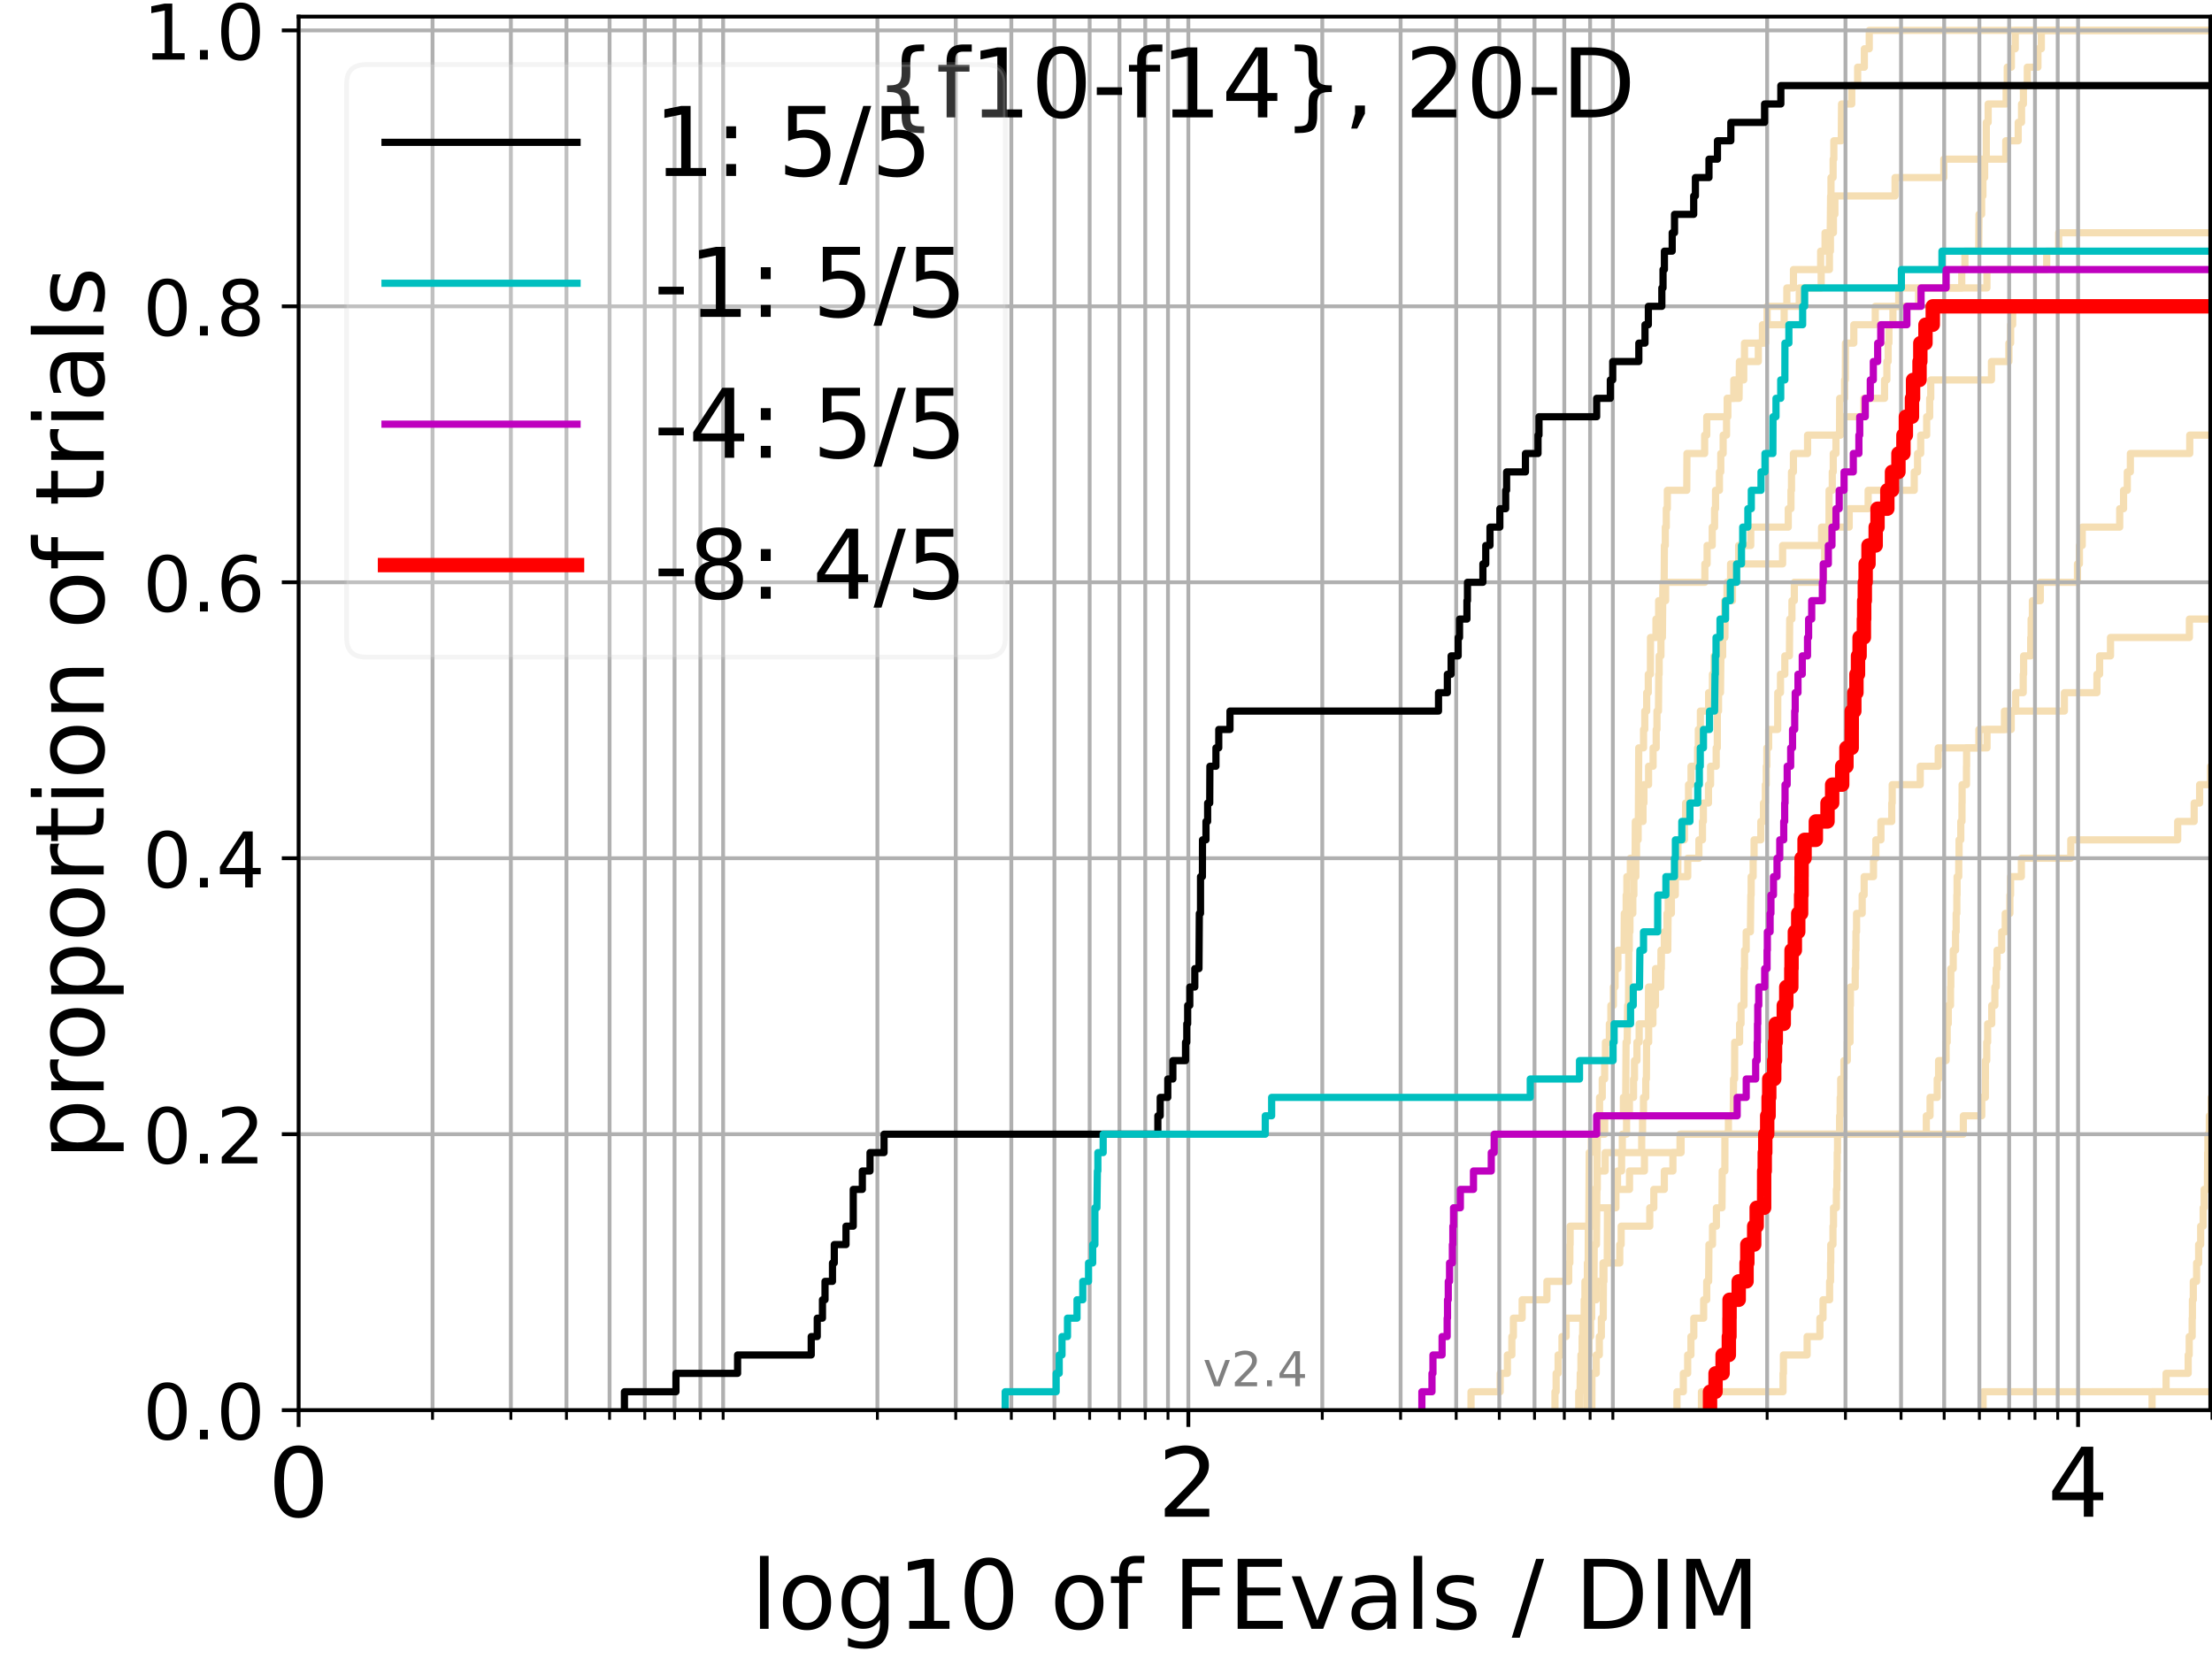 <?xml version="1.0" encoding="utf-8" standalone="no"?>
<!DOCTYPE svg PUBLIC "-//W3C//DTD SVG 1.1//EN"
  "http://www.w3.org/Graphics/SVG/1.1/DTD/svg11.dtd">
<!-- Created with matplotlib (https://matplotlib.org/) -->
<svg height="345.6pt" version="1.1" viewBox="0 0 460.8 345.6" width="460.8pt" xmlns="http://www.w3.org/2000/svg" xmlns:xlink="http://www.w3.org/1999/xlink">
 <defs>
  <style type="text/css">*{stroke-linecap:butt;stroke-linejoin:round;}</style>
 </defs>
 <g id="figure_1">
  <g id="patch_1">
   <path d="M 0 345.6 
L 460.8 345.6 
L 460.8 0 
L 0 0 
z
" style="fill:#ffffff;"/>
  </g>
  <g id="axes_1">
   <g id="patch_2">
    <path d="M 62.208 293.76 
L 460.8 293.76 
L 460.8 3.456 
L 62.208 3.456 
z
" style="fill:#ffffff;"/>
   </g>
   <g id="line2d_1"/>
   <g id="line2d_2"/>
   <g id="line2d_3"/>
   <g id="line2d_4">
    <path clip-path="url(#p90bb62960f)" d="M 331.613 293.76 
L 331.633 286.095 
L 332.527 286.095 
L 332.527 282.263 
L 333.168 282.263 
L 333.168 278.43 
L 333.59 278.43 
L 333.59 274.598 
L 333.984 274.598 
L 334.02 266.933 
L 334.13 266.933 
L 334.13 263.101 
L 334.817 263.101 
L 334.865 251.604 
L 336.43 251.604 
L 336.43 247.771 
L 336.958 247.771 
L 336.958 243.939 
L 337.808 243.939 
L 337.808 240.106 
L 337.956 240.106 
L 337.956 236.274 
L 338.844 236.274 
L 338.844 232.442 
L 339.436 232.442 
L 339.436 228.609 
L 340.295 228.609 
L 340.295 224.777 
L 340.491 224.777 
L 340.491 220.944 
L 341.005 220.944 
L 341.005 217.112 
L 341.469 217.112 
L 341.469 213.28 
L 343.382 213.28 
L 343.419 205.615 
L 344.877 205.615 
L 344.877 201.782 
L 346.068 201.782 
L 346.068 197.95 
L 347.425 197.95 
L 347.491 190.285 
L 348.18 190.285 
L 348.18 186.453 
L 348.517 186.453 
L 348.517 182.621 
L 351.586 182.621 
L 351.586 178.788 
L 353.911 178.788 
L 353.911 174.956 
L 354.652 174.956 
L 354.652 171.123 
L 354.841 171.123 
L 354.841 167.291 
L 355.906 167.291 
L 355.906 163.459 
L 356.341 163.459 
L 356.341 159.626 
L 357.512 159.626 
L 357.512 155.794 
L 357.746 155.794 
L 357.754 148.129 
L 358.003 148.129 
L 358.003 144.297 
L 358.409 144.297 
L 358.497 136.632 
L 358.862 136.632 
L 358.862 132.799 
L 359.277 132.799 
L 359.322 125.135 
L 359.765 125.135 
L 359.765 121.302 
L 360.507 121.302 
L 360.507 117.47 
L 362.193 117.47 
L 362.193 113.637 
L 364.713 113.637 
L 364.713 109.805 
L 372.527 109.805 
L 372.527 105.973 
L 373.091 105.973 
L 373.091 102.14 
L 373.204 102.14 
L 373.204 98.308 
L 373.6 98.308 
L 373.6 94.475 
L 376.552 94.475 
L 376.552 90.643 
L 383.427 90.643 
L 383.427 86.811 
L 388.264 86.811 
L 388.264 82.978 
L 392.584 82.978 
L 392.584 79.146 
L 393.069 79.146 
L 393.069 75.313 
L 393.339 75.313 
L 393.339 71.481 
L 393.5 71.481 
L 393.5 67.649 
L 394.332 67.649 
L 394.332 63.816 
L 395.542 63.816 
L 395.542 59.984 
L 413.914 59.984 
L 413.914 56.151 
L 426.366 56.151 
L 426.366 52.319 
L 428.865 52.319 
L 428.865 48.487 
L 428.865 48.487 
L 460.8 48.487 
L 460.8 48.487 
" style="fill:none;stroke:#f5deb3;stroke-linecap:square;stroke-width:1.5;"/>
   </g>
   <g id="line2d_5"/>
   <g id="line2d_6"/>
   <g id="line2d_7">
    <path clip-path="url(#p90bb62960f)" d="M 330.642 293.76 
L 330.687 286.095 
L 330.769 286.095 
L 330.769 282.263 
L 330.992 282.263 
L 330.992 278.43 
L 331.348 278.43 
L 331.348 274.598 
L 331.573 274.598 
L 331.573 270.766 
L 331.864 270.766 
L 331.864 266.933 
L 332.059 266.933 
L 332.103 259.268 
L 332.573 259.268 
L 332.666 247.771 
L 332.743 247.771 
L 332.743 243.939 
L 334.384 243.939 
L 334.384 240.106 
L 341.996 240.106 
L 341.996 236.274 
L 342.175 236.274 
L 342.175 232.442 
L 342.368 232.442 
L 342.368 228.609 
L 342.844 228.609 
L 342.844 224.777 
L 342.978 224.777 
L 343.013 217.112 
L 343.45 217.112 
L 343.45 213.28 
L 344.332 213.28 
L 344.332 209.447 
L 344.865 209.447 
L 344.865 205.615 
L 345.967 205.615 
L 346.045 197.95 
L 346.712 197.95 
L 346.712 194.118 
L 347.272 194.118 
L 347.272 190.285 
L 347.516 190.285 
L 347.516 186.453 
L 348.998 186.453 
L 348.998 182.621 
L 349.514 182.621 
L 349.554 174.956 
L 350.888 174.956 
L 350.888 171.123 
L 351.138 171.123 
L 351.138 167.291 
L 351.753 167.291 
L 351.753 163.459 
L 352.274 163.459 
L 352.274 159.626 
L 353.639 159.626 
L 353.639 155.794 
L 353.793 155.794 
L 353.793 151.961 
L 354.221 151.961 
L 354.221 148.129 
L 355.938 148.129 
L 355.938 144.297 
L 356.731 144.297 
L 356.731 140.464 
L 357.083 140.464 
L 357.083 136.632 
L 358.823 136.632 
L 358.823 132.799 
L 359.295 132.799 
L 359.353 125.135 
L 360.91 125.135 
L 360.91 121.302 
L 361.75 121.302 
L 361.75 117.47 
L 371.351 117.47 
L 371.351 113.637 
L 379.466 113.637 
L 379.466 109.805 
L 385.222 109.805 
L 385.222 105.973 
L 389.17 105.973 
L 389.17 102.14 
L 398.772 102.14 
L 398.772 98.308 
L 399.461 98.308 
L 399.461 94.475 
L 400.117 94.475 
L 400.117 90.643 
L 401.361 90.643 
L 401.361 86.811 
L 401.992 86.811 
L 401.992 82.978 
L 402.208 82.978 
L 402.208 79.146 
L 414.86 79.146 
L 414.86 75.313 
L 418.492 75.313 
L 418.492 71.481 
L 418.85 71.481 
L 418.85 67.649 
L 419.273 67.649 
L 419.273 63.816 
L 461.8 63.816 
L 461.8 63.816 
" style="fill:none;stroke:#f5deb3;stroke-linecap:square;stroke-width:1.5;"/>
   </g>
   <g id="line2d_8"/>
   <g id="line2d_9">
    <path clip-path="url(#p90bb62960f)" d="M 328.88 293.76 
L 328.88 289.928 
L 329.225 289.928 
L 329.225 286.095 
L 329.407 286.095 
L 329.407 282.263 
L 329.591 282.263 
L 329.591 278.43 
L 329.954 278.43 
L 329.954 274.598 
L 330.166 274.598 
L 330.166 270.766 
L 330.544 270.766 
L 330.544 266.933 
L 330.685 266.933 
L 330.685 263.101 
L 330.848 263.101 
L 330.881 255.436 
L 330.98 255.436 
L 331.068 240.106 
L 331.505 240.106 
L 331.505 236.274 
L 334.284 236.274 
L 334.284 232.442 
L 338.181 232.442 
L 338.181 228.609 
L 338.665 228.609 
L 338.74 217.112 
L 338.973 217.112 
L 339.069 209.447 
L 339.253 209.447 
L 339.302 197.95 
L 339.407 197.95 
L 339.407 194.118 
L 339.546 194.118 
L 339.546 190.285 
L 340.148 190.285 
L 340.148 186.453 
L 340.367 186.453 
L 340.367 182.621 
L 340.778 182.621 
L 340.778 178.788 
L 340.917 178.788 
L 340.917 174.956 
L 341.253 174.956 
L 341.253 171.123 
L 342.267 171.123 
L 342.267 167.291 
L 342.461 167.291 
L 342.461 163.459 
L 343.428 163.459 
L 343.428 159.626 
L 344.372 159.626 
L 344.372 155.794 
L 345.015 155.794 
L 345.015 151.961 
L 345.177 151.961 
L 345.177 148.129 
L 345.489 148.129 
L 345.548 140.464 
L 345.634 140.464 
L 345.634 136.632 
L 346.004 136.632 
L 346.004 132.799 
L 346.311 132.799 
L 346.408 121.302 
L 346.678 121.302 
L 346.724 113.637 
L 346.912 113.637 
L 346.912 109.805 
L 347.118 109.805 
L 347.118 105.973 
L 347.339 105.973 
L 347.339 102.14 
L 351.385 102.14 
L 351.425 94.475 
L 355.108 94.475 
L 355.108 90.643 
L 355.552 90.643 
L 355.552 86.811 
L 359.8 86.811 
L 359.8 82.978 
L 362.275 82.978 
L 362.353 75.313 
L 366.291 75.313 
L 366.291 71.481 
L 367.818 71.481 
L 367.818 67.649 
L 371.672 67.649 
L 371.672 63.816 
L 374.82 63.816 
L 374.82 59.984 
L 379.383 59.984 
L 379.383 56.151 
L 381.105 56.151 
L 381.105 52.319 
L 381.309 52.319 
L 381.309 48.487 
L 381.937 48.487 
L 381.937 44.654 
L 382.239 44.654 
L 382.239 40.822 
L 394.774 40.822 
L 394.774 36.989 
L 404.934 36.989 
L 404.934 33.157 
L 417.841 33.157 
L 417.841 29.325 
L 420.429 29.325 
L 420.429 25.492 
L 421.124 25.492 
L 421.124 21.66 
L 421.514 21.66 
L 421.514 17.827 
L 422.325 17.827 
L 422.325 13.995 
L 424.536 13.995 
L 424.536 10.163 
L 425.248 10.163 
L 425.248 6.33 
L 425.248 6.33 
L 460.8 6.33 
L 460.8 6.33 
" style="fill:none;stroke:#f5deb3;stroke-linecap:square;stroke-width:1.5;"/>
   </g>
   <g id="line2d_10"/>
   <g id="line2d_11">
    <path clip-path="url(#p90bb62960f)" style="fill:none;stroke:#f5deb3;stroke-linecap:square;stroke-width:1.5;"/>
   </g>
   <g id="line2d_12">
    <path clip-path="url(#p90bb62960f)" d="M 413.116 293.76 
L 413.116 289.928 
L 413.116 289.928 
L 413.116 289.928 
L 460.8 289.928 
" style="fill:none;stroke:#f5deb3;stroke-linecap:square;stroke-width:1.5;"/>
   </g>
   <g id="line2d_13"/>
   <g id="line2d_14"/>
   <g id="line2d_15"/>
   <g id="line2d_16">
    <path clip-path="url(#p90bb62960f)" style="fill:none;stroke:#f5deb3;stroke-linecap:square;stroke-width:1.5;"/>
   </g>
   <g id="line2d_17">
    <path clip-path="url(#p90bb62960f)" d="M 448.317 293.76 
L 448.317 289.928 
L 451.235 289.928 
L 451.235 286.095 
L 455.837 286.095 
L 455.837 282.263 
L 456.051 282.263 
L 456.051 278.43 
L 456.668 278.43 
L 456.668 274.598 
L 456.722 274.598 
L 456.722 270.766 
L 456.904 270.766 
L 456.904 266.933 
L 457.594 266.933 
L 457.594 263.101 
L 458.015 263.101 
L 458.015 259.268 
L 458.44 259.268 
L 458.44 255.436 
L 458.96 255.436 
L 458.96 251.604 
L 459.163 251.604 
L 459.163 247.771 
L 459.853 247.771 
L 459.853 243.939 
L 459.888 243.939 
L 459.888 240.106 
L 459.951 240.106 
L 459.951 236.274 
L 460.245 236.274 
L 460.245 232.442 
L 460.63 232.442 
L 460.63 228.609 
L 461.225 228.609 
L 461.225 224.777 
L 461.8 224.777 
" style="fill:none;stroke:#f5deb3;stroke-linecap:square;stroke-width:1.5;"/>
   </g>
   <g id="line2d_18">
    <path clip-path="url(#p90bb62960f)" d="M 306.443 293.76 
L 306.443 289.928 
L 312.515 289.928 
L 312.515 286.095 
L 314.021 286.095 
L 314.021 282.263 
L 314.948 282.263 
L 314.948 278.43 
L 315.268 278.43 
L 315.268 274.598 
L 317.096 274.598 
L 317.096 270.766 
L 322.251 270.766 
L 322.251 266.933 
L 326.794 266.933 
L 326.794 263.101 
L 327.029 263.101 
L 327.029 259.268 
L 327.082 259.268 
L 327.082 255.436 
L 332.007 255.436 
L 332.007 251.604 
L 336.624 251.604 
L 336.624 247.771 
L 339.458 247.771 
L 339.458 243.939 
L 342.566 243.939 
L 342.566 240.106 
L 350.201 240.106 
L 350.201 236.274 
L 401.288 236.274 
L 401.288 232.442 
L 402.063 232.442 
L 402.063 228.609 
L 403.559 228.609 
L 403.559 224.777 
L 403.84 224.777 
L 403.84 220.944 
L 405.409 220.944 
L 405.409 217.112 
L 405.637 217.112 
L 405.637 213.28 
L 405.863 213.28 
L 405.863 209.447 
L 406.328 209.447 
L 406.328 205.615 
L 406.386 205.615 
L 406.386 201.782 
L 406.895 201.782 
L 406.895 197.95 
L 407.377 197.95 
L 407.377 194.118 
L 407.501 194.118 
L 407.501 190.285 
L 407.644 190.285 
L 407.644 186.453 
L 407.696 186.453 
L 407.696 182.621 
L 408.042 182.621 
L 408.042 178.788 
L 408.108 178.788 
L 408.108 174.956 
L 408.468 174.956 
L 408.468 171.123 
L 408.716 171.123 
L 408.716 167.291 
L 408.743 167.291 
L 408.743 163.459 
L 409.651 163.459 
L 409.651 159.626 
L 409.681 159.626 
L 409.681 155.794 
L 413.938 155.794 
L 413.938 151.961 
L 418.972 151.961 
L 418.972 148.129 
L 430.05 148.129 
L 430.05 144.297 
L 436.829 144.297 
L 436.829 140.464 
L 437.387 140.464 
L 437.387 136.632 
L 439.655 136.632 
L 439.655 132.799 
L 456.089 132.799 
L 456.089 128.967 
L 461.8 128.967 
" style="fill:none;stroke:#f5deb3;stroke-linecap:square;stroke-width:1.5;"/>
   </g>
   <g id="line2d_19"/>
   <g id="line2d_20"/>
   <g id="line2d_21"/>
   <g id="line2d_22"/>
   <g id="line2d_23"/>
   <g id="line2d_24">
    <path clip-path="url(#p90bb62960f)" d="M 349.339 293.76 
L 349.339 289.928 
L 350.668 289.928 
L 350.668 286.095 
L 351.573 286.095 
L 351.573 282.263 
L 352.253 282.263 
L 352.253 278.43 
L 352.852 278.43 
L 352.852 274.598 
L 354.904 274.598 
L 354.904 270.766 
L 355.546 270.766 
L 355.546 266.933 
L 355.942 266.933 
L 356.004 259.268 
L 356.747 259.268 
L 356.747 255.436 
L 357.559 255.436 
L 357.559 251.604 
L 358.72 251.604 
L 358.772 243.939 
L 359.32 243.939 
L 359.335 236.274 
L 360.062 236.274 
L 360.062 232.442 
L 361.066 232.442 
L 361.128 224.777 
L 361.348 224.777 
L 361.365 217.112 
L 362.391 217.112 
L 362.391 213.28 
L 362.689 213.28 
L 362.689 209.447 
L 363.302 209.447 
L 363.334 201.782 
L 363.422 201.782 
L 363.422 197.95 
L 363.764 197.95 
L 363.764 194.118 
L 364.638 194.118 
L 364.733 186.453 
L 364.799 186.453 
L 364.799 182.621 
L 365.215 182.621 
L 365.215 178.788 
L 365.407 178.788 
L 365.407 174.956 
L 366.812 174.956 
L 366.812 171.123 
L 367.368 171.123 
L 367.368 167.291 
L 367.757 167.291 
L 367.757 163.459 
L 367.942 163.459 
L 367.942 159.626 
L 368.067 159.626 
L 368.067 155.794 
L 368.444 155.794 
L 368.444 151.961 
L 370.328 151.961 
L 370.343 144.297 
L 370.908 144.297 
L 370.908 140.464 
L 371.811 140.464 
L 371.811 136.632 
L 372.77 136.632 
L 372.83 128.967 
L 373.294 128.967 
L 373.294 125.135 
L 373.791 125.135 
L 373.791 121.302 
L 379.858 121.302 
L 379.858 117.47 
L 380.11 117.47 
L 380.11 113.637 
L 380.733 113.637 
L 380.733 109.805 
L 381.021 109.805 
L 381.033 102.14 
L 381.696 102.14 
L 381.696 98.308 
L 381.9 98.308 
L 381.9 94.475 
L 382.465 94.475 
L 382.465 90.643 
L 383.21 90.643 
L 383.241 82.978 
L 384.264 82.978 
L 384.264 79.146 
L 384.418 79.146 
L 384.446 71.481 
L 386.182 71.481 
L 386.182 67.649 
L 390.651 67.649 
L 390.651 63.816 
L 399.688 63.816 
L 399.688 59.984 
L 408.666 59.984 
L 408.666 56.151 
L 409.327 56.151 
L 409.327 52.319 
L 412.205 52.319 
L 412.266 44.654 
L 412.812 44.654 
L 412.812 40.822 
L 413.077 40.822 
L 413.077 36.989 
L 413.439 36.989 
L 413.439 33.157 
L 413.777 33.157 
L 413.789 25.492 
L 414.17 25.492 
L 414.17 21.66 
L 417.916 21.66 
L 417.916 17.827 
L 418.144 17.827 
L 418.144 13.995 
L 419.004 13.995 
L 419.004 10.163 
L 419.812 10.163 
L 419.812 6.33 
L 419.812 6.33 
L 460.8 6.33 
L 460.8 6.33 
" style="fill:none;stroke:#f5deb3;stroke-linecap:square;stroke-width:1.5;"/>
   </g>
   <g id="line2d_25"/>
   <g id="line2d_26">
    <path clip-path="url(#p90bb62960f)" d="M 354.443 293.76 
L 354.443 289.928 
L 371.435 289.928 
L 371.435 286.095 
L 371.521 286.095 
L 371.521 282.263 
L 376.458 282.263 
L 376.458 278.43 
L 379.119 278.43 
L 379.119 274.598 
L 379.767 274.598 
L 379.767 270.766 
L 381.142 270.766 
L 381.142 266.933 
L 381.332 266.933 
L 381.332 263.101 
L 381.385 263.101 
L 381.385 259.268 
L 381.841 259.268 
L 381.841 255.436 
L 381.952 255.436 
L 381.952 251.604 
L 382.554 251.604 
L 382.554 247.771 
L 382.662 247.771 
L 382.662 243.939 
L 382.727 243.939 
L 382.727 240.106 
L 382.797 240.106 
L 382.797 236.274 
L 383.225 236.274 
L 383.225 232.442 
L 383.344 232.442 
L 383.344 228.609 
L 383.451 228.609 
L 383.451 224.777 
L 384.126 224.777 
L 384.126 220.944 
L 384.827 220.944 
L 384.827 217.112 
L 385.395 217.112 
L 385.395 213.28 
L 385.404 213.28 
L 385.404 209.447 
L 385.478 209.447 
L 385.478 205.615 
L 386.476 205.615 
L 386.476 201.782 
L 386.574 201.782 
L 386.574 197.95 
L 386.629 197.95 
L 386.629 194.118 
L 386.757 194.118 
L 386.757 190.285 
L 387.925 190.285 
L 387.925 186.453 
L 388.335 186.453 
L 388.335 182.621 
L 390.283 182.621 
L 390.283 178.788 
L 390.776 178.788 
L 390.776 174.956 
L 391.83 174.956 
L 391.83 171.123 
L 394.084 171.123 
L 394.084 167.291 
L 394.179 167.291 
L 394.179 163.459 
L 400.021 163.459 
L 400.021 159.626 
L 403.762 159.626 
L 403.762 155.794 
L 412.241 155.794 
L 412.241 151.961 
L 417.559 151.961 
L 417.559 148.129 
L 419.906 148.129 
L 419.906 144.297 
L 421.473 144.297 
L 421.473 140.464 
L 421.559 140.464 
L 421.559 136.632 
L 423.034 136.632 
L 423.034 132.799 
L 423.117 132.799 
L 423.117 128.967 
L 423.386 128.967 
L 423.386 125.135 
L 425.037 125.135 
L 425.037 121.302 
L 432.773 121.302 
L 432.773 117.47 
L 433.18 117.47 
L 433.18 113.637 
L 433.773 113.637 
L 433.773 109.805 
L 441.573 109.805 
L 441.573 105.973 
L 442.378 105.973 
L 442.378 102.14 
L 443.154 102.14 
L 443.154 98.308 
L 443.793 98.308 
L 443.793 94.475 
L 456.164 94.475 
L 456.164 90.643 
L 461.8 90.643 
" style="fill:none;stroke:#f5deb3;stroke-linecap:square;stroke-width:1.5;"/>
   </g>
   <g id="line2d_27">
    <path clip-path="url(#p90bb62960f)" d="M 323.929 293.76 
L 323.929 289.928 
L 324.173 289.928 
L 324.173 286.095 
L 324.585 286.095 
L 324.585 282.263 
L 325.39 282.263 
L 325.39 278.43 
L 326.256 278.43 
L 326.256 274.598 
L 330.372 274.598 
L 330.372 270.766 
L 332.534 270.766 
L 332.534 266.933 
L 333.928 266.933 
L 333.928 263.101 
L 337.428 263.101 
L 337.428 259.268 
L 337.716 259.268 
L 337.716 255.436 
L 343.674 255.436 
L 343.674 251.604 
L 344.519 251.604 
L 344.519 247.771 
L 346.707 247.771 
L 346.707 243.939 
L 348.495 243.939 
L 348.495 240.106 
L 349.979 240.106 
L 349.979 236.274 
L 409 236.274 
L 409 232.442 
L 412.838 232.442 
L 412.838 228.609 
L 413.585 228.609 
L 413.585 224.777 
L 413.602 224.777 
L 413.602 220.944 
L 413.872 220.944 
L 413.872 217.112 
L 414.06 217.112 
L 414.06 213.28 
L 414.918 213.28 
L 414.918 209.447 
L 415.568 209.447 
L 415.568 205.615 
L 415.84 205.615 
L 415.84 201.782 
L 416.031 201.782 
L 416.031 197.95 
L 416.993 197.95 
L 416.993 194.118 
L 417.729 194.118 
L 417.729 190.285 
L 418.7 190.285 
L 418.7 186.453 
L 418.839 186.453 
L 418.839 182.621 
L 421.089 182.621 
L 421.089 178.788 
L 431.383 178.788 
L 431.383 174.956 
L 453.655 174.956 
L 453.655 171.123 
L 457.085 171.123 
L 457.085 167.291 
L 458.223 167.291 
L 458.223 163.459 
L 460.506 163.459 
L 460.506 159.626 
L 461.792 159.626 
L 461.792 155.794 
L 461.8 155.794 
" style="fill:none;stroke:#f5deb3;stroke-linecap:square;stroke-width:1.5;"/>
   </g>
   <g id="line2d_28">
    <path clip-path="url(#p90bb62960f)" d="M 329.127 293.76 
L 329.199 286.095 
L 329.339 286.095 
L 329.339 282.263 
L 329.672 282.263 
L 329.73 274.598 
L 330.014 274.598 
L 330.014 270.766 
L 330.171 270.766 
L 330.171 266.933 
L 330.833 266.933 
L 330.833 263.101 
L 330.954 263.101 
L 331.008 255.436 
L 331.732 255.436 
L 331.732 251.604 
L 332.118 251.604 
L 332.118 247.771 
L 332.671 247.771 
L 332.748 236.274 
L 332.91 236.274 
L 332.91 232.442 
L 333.218 232.442 
L 333.218 228.609 
L 333.779 228.609 
L 333.779 224.777 
L 334.275 224.777 
L 334.275 220.944 
L 334.44 220.944 
L 334.44 217.112 
L 335.259 217.112 
L 335.259 213.28 
L 335.576 213.28 
L 335.576 209.447 
L 336.095 209.447 
L 336.095 205.615 
L 336.452 205.615 
L 336.452 201.782 
L 337.04 201.782 
L 337.04 197.95 
L 338.329 197.95 
L 338.371 190.285 
L 338.761 190.285 
L 338.761 186.453 
L 338.905 186.453 
L 338.905 182.621 
L 339.63 182.621 
L 339.63 178.788 
L 340.621 178.788 
L 340.665 171.123 
L 341.297 171.123 
L 341.379 155.794 
L 342.379 155.794 
L 342.379 151.961 
L 342.634 151.961 
L 342.634 148.129 
L 343.036 148.129 
L 343.036 144.297 
L 343.369 144.297 
L 343.369 140.464 
L 343.816 140.464 
L 343.829 132.799 
L 344.969 132.799 
L 344.969 128.967 
L 345.525 128.967 
L 345.525 125.135 
L 346.982 125.135 
L 346.982 121.302 
L 355.152 121.302 
L 355.152 117.47 
L 355.623 117.47 
L 355.623 113.637 
L 356.69 113.637 
L 356.69 109.805 
L 357.175 109.805 
L 357.175 105.973 
L 357.378 105.973 
L 357.378 102.14 
L 358.186 102.14 
L 358.186 98.308 
L 358.471 98.308 
L 358.471 94.475 
L 358.963 94.475 
L 358.963 90.643 
L 359.671 90.643 
L 359.671 86.811 
L 359.94 86.811 
L 359.94 82.978 
L 361.181 82.978 
L 361.181 79.146 
L 363.255 79.146 
L 363.255 75.313 
L 363.409 75.313 
L 363.409 71.481 
L 367.146 71.481 
L 367.146 67.649 
L 368.122 67.649 
L 368.122 63.816 
L 372.233 63.816 
L 372.233 59.984 
L 373.611 59.984 
L 373.611 56.151 
L 379.275 56.151 
L 379.275 52.319 
L 380.194 52.319 
L 380.194 48.487 
L 381.266 48.487 
L 381.35 40.822 
L 381.428 40.822 
L 381.428 36.989 
L 381.872 36.989 
L 381.872 33.157 
L 382.022 33.157 
L 382.022 29.325 
L 383.568 29.325 
L 383.629 21.66 
L 385.755 21.66 
L 385.755 17.827 
L 386.981 17.827 
L 386.981 13.995 
L 388.379 13.995 
L 388.379 10.163 
L 389.397 10.163 
L 389.397 6.33 
L 389.397 6.33 
L 460.8 6.33 
L 460.8 6.33 
" style="fill:none;stroke:#f5deb3;stroke-linecap:square;stroke-width:1.5;"/>
   </g>
   <g id="line2d_29"/>
   <g id="line2d_30"/>
   <g id="matplotlib.axis_1">
    <g id="xtick_1">
     <g id="line2d_31">
      <path clip-path="url(#p90bb62960f)" d="M 62.208 293.76 
L 62.208 3.456 
" style="fill:none;stroke:#b0b0b0;stroke-linecap:square;stroke-width:0.8;"/>
     </g>
     <g id="line2d_32">
      <defs>
       <path d="M 0 0 
L 0 3.5 
" id="m66e02c95c9" style="stroke:#000000;stroke-width:0.8;"/>
      </defs>
      <g>
       <use style="stroke:#000000;stroke-width:0.8;" x="62.208" xlink:href="#m66e02c95c9" y="293.76"/>
      </g>
     </g>
     <g id="text_1">
      <!-- 0 -->
      <g transform="translate(55.846 315.957)scale(0.2 -0.2)">
       <defs>
        <path d="M 31.781 66.406 
Q 24.172 66.406 20.328 58.906 
Q 16.5 51.422 16.5 36.375 
Q 16.5 21.391 20.328 13.891 
Q 24.172 6.391 31.781 6.391 
Q 39.453 6.391 43.281 13.891 
Q 47.125 21.391 47.125 36.375 
Q 47.125 51.422 43.281 58.906 
Q 39.453 66.406 31.781 66.406 
z
M 31.781 74.219 
Q 44.047 74.219 50.516 64.516 
Q 56.984 54.828 56.984 36.375 
Q 56.984 17.969 50.516 8.266 
Q 44.047 -1.422 31.781 -1.422 
Q 19.531 -1.422 13.062 8.266 
Q 6.594 17.969 6.594 36.375 
Q 6.594 54.828 13.062 64.516 
Q 19.531 74.219 31.781 74.219 
z
" id="DejaVuSans-48"/>
       </defs>
       <use xlink:href="#DejaVuSans-48"/>
      </g>
     </g>
    </g>
    <g id="xtick_2">
     <g id="line2d_33">
      <path clip-path="url(#p90bb62960f)" d="M 247.555 293.76 
L 247.555 3.456 
" style="fill:none;stroke:#b0b0b0;stroke-linecap:square;stroke-width:0.8;"/>
     </g>
     <g id="line2d_34">
      <g>
       <use style="stroke:#000000;stroke-width:0.8;" x="247.555" xlink:href="#m66e02c95c9" y="293.76"/>
      </g>
     </g>
     <g id="text_2">
      <!-- 2 -->
      <g transform="translate(241.192 315.957)scale(0.2 -0.2)">
       <defs>
        <path d="M 19.188 8.297 
L 53.609 8.297 
L 53.609 0 
L 7.328 0 
L 7.328 8.297 
Q 12.938 14.109 22.625 23.891 
Q 32.328 33.688 34.812 36.531 
Q 39.547 41.844 41.422 45.531 
Q 43.312 49.219 43.312 52.781 
Q 43.312 58.594 39.234 62.25 
Q 35.156 65.922 28.609 65.922 
Q 23.969 65.922 18.812 64.312 
Q 13.672 62.703 7.812 59.422 
L 7.812 69.391 
Q 13.766 71.781 18.938 73 
Q 24.125 74.219 28.422 74.219 
Q 39.75 74.219 46.484 68.547 
Q 53.219 62.891 53.219 53.422 
Q 53.219 48.922 51.531 44.891 
Q 49.859 40.875 45.406 35.406 
Q 44.188 33.984 37.641 27.219 
Q 31.109 20.453 19.188 8.297 
z
" id="DejaVuSans-50"/>
       </defs>
       <use xlink:href="#DejaVuSans-50"/>
      </g>
     </g>
    </g>
    <g id="xtick_3">
     <g id="line2d_35">
      <path clip-path="url(#p90bb62960f)" d="M 432.902 293.76 
L 432.902 3.456 
" style="fill:none;stroke:#b0b0b0;stroke-linecap:square;stroke-width:0.8;"/>
     </g>
     <g id="line2d_36">
      <g>
       <use style="stroke:#000000;stroke-width:0.8;" x="432.902" xlink:href="#m66e02c95c9" y="293.76"/>
      </g>
     </g>
     <g id="text_3">
      <!-- 4 -->
      <g transform="translate(426.539 315.957)scale(0.2 -0.2)">
       <defs>
        <path d="M 37.797 64.312 
L 12.891 25.391 
L 37.797 25.391 
z
M 35.203 72.906 
L 47.609 72.906 
L 47.609 25.391 
L 58.016 25.391 
L 58.016 17.188 
L 47.609 17.188 
L 47.609 0 
L 37.797 0 
L 37.797 17.188 
L 4.891 17.188 
L 4.891 26.703 
z
" id="DejaVuSans-52"/>
       </defs>
       <use xlink:href="#DejaVuSans-52"/>
      </g>
     </g>
    </g>
    <g id="xtick_4">
     <g id="line2d_37">
      <path clip-path="url(#p90bb62960f)" d="M 90.105 293.76 
L 90.105 3.456 
" style="fill:none;stroke:#b0b0b0;stroke-linecap:square;stroke-width:0.8;"/>
     </g>
     <g id="line2d_38">
      <defs>
       <path d="M 0 0 
L 0 2 
" id="m1b2b0d6511" style="stroke:#000000;stroke-width:0.6;"/>
      </defs>
      <g>
       <use style="stroke:#000000;stroke-width:0.6;" x="90.105" xlink:href="#m1b2b0d6511" y="293.76"/>
      </g>
     </g>
    </g>
    <g id="xtick_5">
     <g id="line2d_39">
      <path clip-path="url(#p90bb62960f)" d="M 106.424 293.76 
L 106.424 3.456 
" style="fill:none;stroke:#b0b0b0;stroke-linecap:square;stroke-width:0.8;"/>
     </g>
     <g id="line2d_40">
      <g>
       <use style="stroke:#000000;stroke-width:0.6;" x="106.424" xlink:href="#m1b2b0d6511" y="293.76"/>
      </g>
     </g>
    </g>
    <g id="xtick_6">
     <g id="line2d_41">
      <path clip-path="url(#p90bb62960f)" d="M 118.003 293.76 
L 118.003 3.456 
" style="fill:none;stroke:#b0b0b0;stroke-linecap:square;stroke-width:0.8;"/>
     </g>
     <g id="line2d_42">
      <g>
       <use style="stroke:#000000;stroke-width:0.6;" x="118.003" xlink:href="#m1b2b0d6511" y="293.76"/>
      </g>
     </g>
    </g>
    <g id="xtick_7">
     <g id="line2d_43">
      <path clip-path="url(#p90bb62960f)" d="M 126.984 293.76 
L 126.984 3.456 
" style="fill:none;stroke:#b0b0b0;stroke-linecap:square;stroke-width:0.8;"/>
     </g>
     <g id="line2d_44">
      <g>
       <use style="stroke:#000000;stroke-width:0.6;" x="126.984" xlink:href="#m1b2b0d6511" y="293.76"/>
      </g>
     </g>
    </g>
    <g id="xtick_8">
     <g id="line2d_45">
      <path clip-path="url(#p90bb62960f)" d="M 134.322 293.76 
L 134.322 3.456 
" style="fill:none;stroke:#b0b0b0;stroke-linecap:square;stroke-width:0.8;"/>
     </g>
     <g id="line2d_46">
      <g>
       <use style="stroke:#000000;stroke-width:0.6;" x="134.322" xlink:href="#m1b2b0d6511" y="293.76"/>
      </g>
     </g>
    </g>
    <g id="xtick_9">
     <g id="line2d_47">
      <path clip-path="url(#p90bb62960f)" d="M 140.526 293.76 
L 140.526 3.456 
" style="fill:none;stroke:#b0b0b0;stroke-linecap:square;stroke-width:0.8;"/>
     </g>
     <g id="line2d_48">
      <g>
       <use style="stroke:#000000;stroke-width:0.6;" x="140.526" xlink:href="#m1b2b0d6511" y="293.76"/>
      </g>
     </g>
    </g>
    <g id="xtick_10">
     <g id="line2d_49">
      <path clip-path="url(#p90bb62960f)" d="M 145.9 293.76 
L 145.9 3.456 
" style="fill:none;stroke:#b0b0b0;stroke-linecap:square;stroke-width:0.8;"/>
     </g>
     <g id="line2d_50">
      <g>
       <use style="stroke:#000000;stroke-width:0.6;" x="145.9" xlink:href="#m1b2b0d6511" y="293.76"/>
      </g>
     </g>
    </g>
    <g id="xtick_11">
     <g id="line2d_51">
      <path clip-path="url(#p90bb62960f)" d="M 150.641 293.76 
L 150.641 3.456 
" style="fill:none;stroke:#b0b0b0;stroke-linecap:square;stroke-width:0.8;"/>
     </g>
     <g id="line2d_52">
      <g>
       <use style="stroke:#000000;stroke-width:0.6;" x="150.641" xlink:href="#m1b2b0d6511" y="293.76"/>
      </g>
     </g>
    </g>
    <g id="xtick_12">
     <g id="line2d_53">
      <path clip-path="url(#p90bb62960f)" d="M 182.779 293.76 
L 182.779 3.456 
" style="fill:none;stroke:#b0b0b0;stroke-linecap:square;stroke-width:0.8;"/>
     </g>
     <g id="line2d_54">
      <g>
       <use style="stroke:#000000;stroke-width:0.6;" x="182.779" xlink:href="#m1b2b0d6511" y="293.76"/>
      </g>
     </g>
    </g>
    <g id="xtick_13">
     <g id="line2d_55">
      <path clip-path="url(#p90bb62960f)" d="M 199.098 293.76 
L 199.098 3.456 
" style="fill:none;stroke:#b0b0b0;stroke-linecap:square;stroke-width:0.8;"/>
     </g>
     <g id="line2d_56">
      <g>
       <use style="stroke:#000000;stroke-width:0.6;" x="199.098" xlink:href="#m1b2b0d6511" y="293.76"/>
      </g>
     </g>
    </g>
    <g id="xtick_14">
     <g id="line2d_57">
      <path clip-path="url(#p90bb62960f)" d="M 210.676 293.76 
L 210.676 3.456 
" style="fill:none;stroke:#b0b0b0;stroke-linecap:square;stroke-width:0.8;"/>
     </g>
     <g id="line2d_58">
      <g>
       <use style="stroke:#000000;stroke-width:0.6;" x="210.676" xlink:href="#m1b2b0d6511" y="293.76"/>
      </g>
     </g>
    </g>
    <g id="xtick_15">
     <g id="line2d_59">
      <path clip-path="url(#p90bb62960f)" d="M 219.657 293.76 
L 219.657 3.456 
" style="fill:none;stroke:#b0b0b0;stroke-linecap:square;stroke-width:0.8;"/>
     </g>
     <g id="line2d_60">
      <g>
       <use style="stroke:#000000;stroke-width:0.6;" x="219.657" xlink:href="#m1b2b0d6511" y="293.76"/>
      </g>
     </g>
    </g>
    <g id="xtick_16">
     <g id="line2d_61">
      <path clip-path="url(#p90bb62960f)" d="M 226.995 293.76 
L 226.995 3.456 
" style="fill:none;stroke:#b0b0b0;stroke-linecap:square;stroke-width:0.8;"/>
     </g>
     <g id="line2d_62">
      <g>
       <use style="stroke:#000000;stroke-width:0.6;" x="226.995" xlink:href="#m1b2b0d6511" y="293.76"/>
      </g>
     </g>
    </g>
    <g id="xtick_17">
     <g id="line2d_63">
      <path clip-path="url(#p90bb62960f)" d="M 233.2 293.76 
L 233.2 3.456 
" style="fill:none;stroke:#b0b0b0;stroke-linecap:square;stroke-width:0.8;"/>
     </g>
     <g id="line2d_64">
      <g>
       <use style="stroke:#000000;stroke-width:0.6;" x="233.2" xlink:href="#m1b2b0d6511" y="293.76"/>
      </g>
     </g>
    </g>
    <g id="xtick_18">
     <g id="line2d_65">
      <path clip-path="url(#p90bb62960f)" d="M 238.574 293.76 
L 238.574 3.456 
" style="fill:none;stroke:#b0b0b0;stroke-linecap:square;stroke-width:0.8;"/>
     </g>
     <g id="line2d_66">
      <g>
       <use style="stroke:#000000;stroke-width:0.6;" x="238.574" xlink:href="#m1b2b0d6511" y="293.76"/>
      </g>
     </g>
    </g>
    <g id="xtick_19">
     <g id="line2d_67">
      <path clip-path="url(#p90bb62960f)" d="M 243.314 293.76 
L 243.314 3.456 
" style="fill:none;stroke:#b0b0b0;stroke-linecap:square;stroke-width:0.8;"/>
     </g>
     <g id="line2d_68">
      <g>
       <use style="stroke:#000000;stroke-width:0.6;" x="243.314" xlink:href="#m1b2b0d6511" y="293.76"/>
      </g>
     </g>
    </g>
    <g id="xtick_20">
     <g id="line2d_69">
      <path clip-path="url(#p90bb62960f)" d="M 275.452 293.76 
L 275.452 3.456 
" style="fill:none;stroke:#b0b0b0;stroke-linecap:square;stroke-width:0.8;"/>
     </g>
     <g id="line2d_70">
      <g>
       <use style="stroke:#000000;stroke-width:0.6;" x="275.452" xlink:href="#m1b2b0d6511" y="293.76"/>
      </g>
     </g>
    </g>
    <g id="xtick_21">
     <g id="line2d_71">
      <path clip-path="url(#p90bb62960f)" d="M 291.771 293.76 
L 291.771 3.456 
" style="fill:none;stroke:#b0b0b0;stroke-linecap:square;stroke-width:0.8;"/>
     </g>
     <g id="line2d_72">
      <g>
       <use style="stroke:#000000;stroke-width:0.6;" x="291.771" xlink:href="#m1b2b0d6511" y="293.76"/>
      </g>
     </g>
    </g>
    <g id="xtick_22">
     <g id="line2d_73">
      <path clip-path="url(#p90bb62960f)" d="M 303.35 293.76 
L 303.35 3.456 
" style="fill:none;stroke:#b0b0b0;stroke-linecap:square;stroke-width:0.8;"/>
     </g>
     <g id="line2d_74">
      <g>
       <use style="stroke:#000000;stroke-width:0.6;" x="303.35" xlink:href="#m1b2b0d6511" y="293.76"/>
      </g>
     </g>
    </g>
    <g id="xtick_23">
     <g id="line2d_75">
      <path clip-path="url(#p90bb62960f)" d="M 312.331 293.76 
L 312.331 3.456 
" style="fill:none;stroke:#b0b0b0;stroke-linecap:square;stroke-width:0.8;"/>
     </g>
     <g id="line2d_76">
      <g>
       <use style="stroke:#000000;stroke-width:0.6;" x="312.331" xlink:href="#m1b2b0d6511" y="293.76"/>
      </g>
     </g>
    </g>
    <g id="xtick_24">
     <g id="line2d_77">
      <path clip-path="url(#p90bb62960f)" d="M 319.669 293.76 
L 319.669 3.456 
" style="fill:none;stroke:#b0b0b0;stroke-linecap:square;stroke-width:0.8;"/>
     </g>
     <g id="line2d_78">
      <g>
       <use style="stroke:#000000;stroke-width:0.6;" x="319.669" xlink:href="#m1b2b0d6511" y="293.76"/>
      </g>
     </g>
    </g>
    <g id="xtick_25">
     <g id="line2d_79">
      <path clip-path="url(#p90bb62960f)" d="M 325.873 293.76 
L 325.873 3.456 
" style="fill:none;stroke:#b0b0b0;stroke-linecap:square;stroke-width:0.8;"/>
     </g>
     <g id="line2d_80">
      <g>
       <use style="stroke:#000000;stroke-width:0.6;" x="325.873" xlink:href="#m1b2b0d6511" y="293.76"/>
      </g>
     </g>
    </g>
    <g id="xtick_26">
     <g id="line2d_81">
      <path clip-path="url(#p90bb62960f)" d="M 331.247 293.76 
L 331.247 3.456 
" style="fill:none;stroke:#b0b0b0;stroke-linecap:square;stroke-width:0.8;"/>
     </g>
     <g id="line2d_82">
      <g>
       <use style="stroke:#000000;stroke-width:0.6;" x="331.247" xlink:href="#m1b2b0d6511" y="293.76"/>
      </g>
     </g>
    </g>
    <g id="xtick_27">
     <g id="line2d_83">
      <path clip-path="url(#p90bb62960f)" d="M 335.988 293.76 
L 335.988 3.456 
" style="fill:none;stroke:#b0b0b0;stroke-linecap:square;stroke-width:0.8;"/>
     </g>
     <g id="line2d_84">
      <g>
       <use style="stroke:#000000;stroke-width:0.6;" x="335.988" xlink:href="#m1b2b0d6511" y="293.76"/>
      </g>
     </g>
    </g>
    <g id="xtick_28">
     <g id="line2d_85">
      <path clip-path="url(#p90bb62960f)" d="M 368.126 293.76 
L 368.126 3.456 
" style="fill:none;stroke:#b0b0b0;stroke-linecap:square;stroke-width:0.8;"/>
     </g>
     <g id="line2d_86">
      <g>
       <use style="stroke:#000000;stroke-width:0.6;" x="368.126" xlink:href="#m1b2b0d6511" y="293.76"/>
      </g>
     </g>
    </g>
    <g id="xtick_29">
     <g id="line2d_87">
      <path clip-path="url(#p90bb62960f)" d="M 384.445 293.76 
L 384.445 3.456 
" style="fill:none;stroke:#b0b0b0;stroke-linecap:square;stroke-width:0.8;"/>
     </g>
     <g id="line2d_88">
      <g>
       <use style="stroke:#000000;stroke-width:0.6;" x="384.445" xlink:href="#m1b2b0d6511" y="293.76"/>
      </g>
     </g>
    </g>
    <g id="xtick_30">
     <g id="line2d_89">
      <path clip-path="url(#p90bb62960f)" d="M 396.023 293.76 
L 396.023 3.456 
" style="fill:none;stroke:#b0b0b0;stroke-linecap:square;stroke-width:0.8;"/>
     </g>
     <g id="line2d_90">
      <g>
       <use style="stroke:#000000;stroke-width:0.6;" x="396.023" xlink:href="#m1b2b0d6511" y="293.76"/>
      </g>
     </g>
    </g>
    <g id="xtick_31">
     <g id="line2d_91">
      <path clip-path="url(#p90bb62960f)" d="M 405.004 293.76 
L 405.004 3.456 
" style="fill:none;stroke:#b0b0b0;stroke-linecap:square;stroke-width:0.8;"/>
     </g>
     <g id="line2d_92">
      <g>
       <use style="stroke:#000000;stroke-width:0.6;" x="405.004" xlink:href="#m1b2b0d6511" y="293.76"/>
      </g>
     </g>
    </g>
    <g id="xtick_32">
     <g id="line2d_93">
      <path clip-path="url(#p90bb62960f)" d="M 412.342 293.76 
L 412.342 3.456 
" style="fill:none;stroke:#b0b0b0;stroke-linecap:square;stroke-width:0.8;"/>
     </g>
     <g id="line2d_94">
      <g>
       <use style="stroke:#000000;stroke-width:0.6;" x="412.342" xlink:href="#m1b2b0d6511" y="293.76"/>
      </g>
     </g>
    </g>
    <g id="xtick_33">
     <g id="line2d_95">
      <path clip-path="url(#p90bb62960f)" d="M 418.546 293.76 
L 418.546 3.456 
" style="fill:none;stroke:#b0b0b0;stroke-linecap:square;stroke-width:0.8;"/>
     </g>
     <g id="line2d_96">
      <g>
       <use style="stroke:#000000;stroke-width:0.6;" x="418.546" xlink:href="#m1b2b0d6511" y="293.76"/>
      </g>
     </g>
    </g>
    <g id="xtick_34">
     <g id="line2d_97">
      <path clip-path="url(#p90bb62960f)" d="M 423.921 293.76 
L 423.921 3.456 
" style="fill:none;stroke:#b0b0b0;stroke-linecap:square;stroke-width:0.8;"/>
     </g>
     <g id="line2d_98">
      <g>
       <use style="stroke:#000000;stroke-width:0.6;" x="423.921" xlink:href="#m1b2b0d6511" y="293.76"/>
      </g>
     </g>
    </g>
    <g id="xtick_35">
     <g id="line2d_99">
      <path clip-path="url(#p90bb62960f)" d="M 428.661 293.76 
L 428.661 3.456 
" style="fill:none;stroke:#b0b0b0;stroke-linecap:square;stroke-width:0.8;"/>
     </g>
     <g id="line2d_100">
      <g>
       <use style="stroke:#000000;stroke-width:0.6;" x="428.661" xlink:href="#m1b2b0d6511" y="293.76"/>
      </g>
     </g>
    </g>
    <g id="xtick_36">
     <g id="line2d_101">
      <path clip-path="url(#p90bb62960f)" d="M 460.799 293.76 
L 460.799 3.456 
" style="fill:none;stroke:#b0b0b0;stroke-linecap:square;stroke-width:0.8;"/>
     </g>
     <g id="line2d_102">
      <g>
       <use style="stroke:#000000;stroke-width:0.6;" x="460.799" xlink:href="#m1b2b0d6511" y="293.76"/>
      </g>
     </g>
    </g>
    <g id="text_4">
     <!-- log10 of FEvals / DIM -->
     <g transform="translate(156.431 339.313)scale(0.2 -0.2)">
      <defs>
       <path d="M 9.422 75.984 
L 18.406 75.984 
L 18.406 0 
L 9.422 0 
z
" id="DejaVuSans-108"/>
       <path d="M 30.609 48.391 
Q 23.391 48.391 19.188 42.75 
Q 14.984 37.109 14.984 27.297 
Q 14.984 17.484 19.156 11.844 
Q 23.344 6.203 30.609 6.203 
Q 37.797 6.203 41.984 11.859 
Q 46.188 17.531 46.188 27.297 
Q 46.188 37.016 41.984 42.703 
Q 37.797 48.391 30.609 48.391 
z
M 30.609 56 
Q 42.328 56 49.016 48.375 
Q 55.719 40.766 55.719 27.297 
Q 55.719 13.875 49.016 6.219 
Q 42.328 -1.422 30.609 -1.422 
Q 18.844 -1.422 12.172 6.219 
Q 5.516 13.875 5.516 27.297 
Q 5.516 40.766 12.172 48.375 
Q 18.844 56 30.609 56 
z
" id="DejaVuSans-111"/>
       <path d="M 45.406 27.984 
Q 45.406 37.75 41.375 43.109 
Q 37.359 48.484 30.078 48.484 
Q 22.859 48.484 18.828 43.109 
Q 14.797 37.75 14.797 27.984 
Q 14.797 18.266 18.828 12.891 
Q 22.859 7.516 30.078 7.516 
Q 37.359 7.516 41.375 12.891 
Q 45.406 18.266 45.406 27.984 
z
M 54.391 6.781 
Q 54.391 -7.172 48.188 -13.984 
Q 42 -20.797 29.203 -20.797 
Q 24.469 -20.797 20.266 -20.094 
Q 16.062 -19.391 12.109 -17.922 
L 12.109 -9.188 
Q 16.062 -11.328 19.922 -12.344 
Q 23.781 -13.375 27.781 -13.375 
Q 36.625 -13.375 41.016 -8.766 
Q 45.406 -4.156 45.406 5.172 
L 45.406 9.625 
Q 42.625 4.781 38.281 2.391 
Q 33.938 0 27.875 0 
Q 17.828 0 11.672 7.656 
Q 5.516 15.328 5.516 27.984 
Q 5.516 40.672 11.672 48.328 
Q 17.828 56 27.875 56 
Q 33.938 56 38.281 53.609 
Q 42.625 51.219 45.406 46.391 
L 45.406 54.688 
L 54.391 54.688 
z
" id="DejaVuSans-103"/>
       <path d="M 12.406 8.297 
L 28.516 8.297 
L 28.516 63.922 
L 10.984 60.406 
L 10.984 69.391 
L 28.422 72.906 
L 38.281 72.906 
L 38.281 8.297 
L 54.391 8.297 
L 54.391 0 
L 12.406 0 
z
" id="DejaVuSans-49"/>
       <path id="DejaVuSans-32"/>
       <path d="M 37.109 75.984 
L 37.109 68.5 
L 28.516 68.5 
Q 23.688 68.5 21.797 66.547 
Q 19.922 64.594 19.922 59.516 
L 19.922 54.688 
L 34.719 54.688 
L 34.719 47.703 
L 19.922 47.703 
L 19.922 0 
L 10.891 0 
L 10.891 47.703 
L 2.297 47.703 
L 2.297 54.688 
L 10.891 54.688 
L 10.891 58.5 
Q 10.891 67.625 15.141 71.797 
Q 19.391 75.984 28.609 75.984 
z
" id="DejaVuSans-102"/>
       <path d="M 9.812 72.906 
L 51.703 72.906 
L 51.703 64.594 
L 19.672 64.594 
L 19.672 43.109 
L 48.578 43.109 
L 48.578 34.812 
L 19.672 34.812 
L 19.672 0 
L 9.812 0 
z
" id="DejaVuSans-70"/>
       <path d="M 9.812 72.906 
L 55.906 72.906 
L 55.906 64.594 
L 19.672 64.594 
L 19.672 43.016 
L 54.391 43.016 
L 54.391 34.719 
L 19.672 34.719 
L 19.672 8.297 
L 56.781 8.297 
L 56.781 0 
L 9.812 0 
z
" id="DejaVuSans-69"/>
       <path d="M 2.984 54.688 
L 12.5 54.688 
L 29.594 8.797 
L 46.688 54.688 
L 56.203 54.688 
L 35.688 0 
L 23.484 0 
z
" id="DejaVuSans-118"/>
       <path d="M 34.281 27.484 
Q 23.391 27.484 19.188 25 
Q 14.984 22.516 14.984 16.5 
Q 14.984 11.719 18.141 8.906 
Q 21.297 6.109 26.703 6.109 
Q 34.188 6.109 38.703 11.406 
Q 43.219 16.703 43.219 25.484 
L 43.219 27.484 
z
M 52.203 31.203 
L 52.203 0 
L 43.219 0 
L 43.219 8.297 
Q 40.141 3.328 35.547 0.953 
Q 30.953 -1.422 24.312 -1.422 
Q 15.922 -1.422 10.953 3.297 
Q 6 8.016 6 15.922 
Q 6 25.141 12.172 29.828 
Q 18.359 34.516 30.609 34.516 
L 43.219 34.516 
L 43.219 35.406 
Q 43.219 41.609 39.141 45 
Q 35.062 48.391 27.688 48.391 
Q 23 48.391 18.547 47.266 
Q 14.109 46.141 10.016 43.891 
L 10.016 52.203 
Q 14.938 54.109 19.578 55.047 
Q 24.219 56 28.609 56 
Q 40.484 56 46.344 49.844 
Q 52.203 43.703 52.203 31.203 
z
" id="DejaVuSans-97"/>
       <path d="M 44.281 53.078 
L 44.281 44.578 
Q 40.484 46.531 36.375 47.5 
Q 32.281 48.484 27.875 48.484 
Q 21.188 48.484 17.844 46.438 
Q 14.5 44.391 14.5 40.281 
Q 14.5 37.156 16.891 35.375 
Q 19.281 33.594 26.516 31.984 
L 29.594 31.297 
Q 39.156 29.25 43.188 25.516 
Q 47.219 21.781 47.219 15.094 
Q 47.219 7.469 41.188 3.016 
Q 35.156 -1.422 24.609 -1.422 
Q 20.219 -1.422 15.453 -0.562 
Q 10.688 0.297 5.422 2 
L 5.422 11.281 
Q 10.406 8.688 15.234 7.391 
Q 20.062 6.109 24.812 6.109 
Q 31.156 6.109 34.562 8.281 
Q 37.984 10.453 37.984 14.406 
Q 37.984 18.062 35.516 20.016 
Q 33.062 21.969 24.703 23.781 
L 21.578 24.516 
Q 13.234 26.266 9.516 29.906 
Q 5.812 33.547 5.812 39.891 
Q 5.812 47.609 11.281 51.797 
Q 16.75 56 26.812 56 
Q 31.781 56 36.172 55.266 
Q 40.578 54.547 44.281 53.078 
z
" id="DejaVuSans-115"/>
       <path d="M 25.391 72.906 
L 33.688 72.906 
L 8.297 -9.281 
L 0 -9.281 
z
" id="DejaVuSans-47"/>
       <path d="M 19.672 64.797 
L 19.672 8.109 
L 31.594 8.109 
Q 46.688 8.109 53.688 14.938 
Q 60.688 21.781 60.688 36.531 
Q 60.688 51.172 53.688 57.984 
Q 46.688 64.797 31.594 64.797 
z
M 9.812 72.906 
L 30.078 72.906 
Q 51.266 72.906 61.172 64.094 
Q 71.094 55.281 71.094 36.531 
Q 71.094 17.672 61.125 8.828 
Q 51.172 0 30.078 0 
L 9.812 0 
z
" id="DejaVuSans-68"/>
       <path d="M 9.812 72.906 
L 19.672 72.906 
L 19.672 0 
L 9.812 0 
z
" id="DejaVuSans-73"/>
       <path d="M 9.812 72.906 
L 24.516 72.906 
L 43.109 23.297 
L 61.812 72.906 
L 76.516 72.906 
L 76.516 0 
L 66.891 0 
L 66.891 64.016 
L 48.094 14.016 
L 38.188 14.016 
L 19.391 64.016 
L 19.391 0 
L 9.812 0 
z
" id="DejaVuSans-77"/>
      </defs>
      <use xlink:href="#DejaVuSans-108"/>
      <use x="27.783" xlink:href="#DejaVuSans-111"/>
      <use x="88.965" xlink:href="#DejaVuSans-103"/>
      <use x="152.441" xlink:href="#DejaVuSans-49"/>
      <use x="216.064" xlink:href="#DejaVuSans-48"/>
      <use x="279.688" xlink:href="#DejaVuSans-32"/>
      <use x="311.475" xlink:href="#DejaVuSans-111"/>
      <use x="372.656" xlink:href="#DejaVuSans-102"/>
      <use x="407.861" xlink:href="#DejaVuSans-32"/>
      <use x="439.648" xlink:href="#DejaVuSans-70"/>
      <use x="497.168" xlink:href="#DejaVuSans-69"/>
      <use x="560.352" xlink:href="#DejaVuSans-118"/>
      <use x="619.531" xlink:href="#DejaVuSans-97"/>
      <use x="680.811" xlink:href="#DejaVuSans-108"/>
      <use x="708.594" xlink:href="#DejaVuSans-115"/>
      <use x="760.693" xlink:href="#DejaVuSans-32"/>
      <use x="792.48" xlink:href="#DejaVuSans-47"/>
      <use x="826.172" xlink:href="#DejaVuSans-32"/>
      <use x="857.959" xlink:href="#DejaVuSans-68"/>
      <use x="934.961" xlink:href="#DejaVuSans-73"/>
      <use x="964.453" xlink:href="#DejaVuSans-77"/>
     </g>
    </g>
   </g>
   <g id="matplotlib.axis_2">
    <g id="ytick_1">
     <g id="line2d_103">
      <path clip-path="url(#p90bb62960f)" d="M 62.208 293.76 
L 460.8 293.76 
" style="fill:none;stroke:#b0b0b0;stroke-linecap:square;stroke-width:0.8;"/>
     </g>
     <g id="line2d_104">
      <defs>
       <path d="M 0 0 
L -3.5 0 
" id="m9aa9f3328f" style="stroke:#000000;stroke-width:0.8;"/>
      </defs>
      <g>
       <use style="stroke:#000000;stroke-width:0.8;" x="62.208" xlink:href="#m9aa9f3328f" y="293.76"/>
      </g>
     </g>
     <g id="text_5">
      <!-- 0.0 -->
      <g transform="translate(29.763 299.839)scale(0.16 -0.16)">
       <defs>
        <path d="M 10.688 12.406 
L 21 12.406 
L 21 0 
L 10.688 0 
z
" id="DejaVuSans-46"/>
       </defs>
       <use xlink:href="#DejaVuSans-48"/>
       <use x="63.623" xlink:href="#DejaVuSans-46"/>
       <use x="95.41" xlink:href="#DejaVuSans-48"/>
      </g>
     </g>
    </g>
    <g id="ytick_2">
     <g id="line2d_105">
      <path clip-path="url(#p90bb62960f)" d="M 62.208 236.274 
L 460.8 236.274 
" style="fill:none;stroke:#b0b0b0;stroke-linecap:square;stroke-width:0.8;"/>
     </g>
     <g id="line2d_106">
      <g>
       <use style="stroke:#000000;stroke-width:0.8;" x="62.208" xlink:href="#m9aa9f3328f" y="236.274"/>
      </g>
     </g>
     <g id="text_6">
      <!-- 0.2 -->
      <g transform="translate(29.763 242.353)scale(0.16 -0.16)">
       <use xlink:href="#DejaVuSans-48"/>
       <use x="63.623" xlink:href="#DejaVuSans-46"/>
       <use x="95.41" xlink:href="#DejaVuSans-50"/>
      </g>
     </g>
    </g>
    <g id="ytick_3">
     <g id="line2d_107">
      <path clip-path="url(#p90bb62960f)" d="M 62.208 178.788 
L 460.8 178.788 
" style="fill:none;stroke:#b0b0b0;stroke-linecap:square;stroke-width:0.8;"/>
     </g>
     <g id="line2d_108">
      <g>
       <use style="stroke:#000000;stroke-width:0.8;" x="62.208" xlink:href="#m9aa9f3328f" y="178.788"/>
      </g>
     </g>
     <g id="text_7">
      <!-- 0.4 -->
      <g transform="translate(29.763 184.867)scale(0.16 -0.16)">
       <use xlink:href="#DejaVuSans-48"/>
       <use x="63.623" xlink:href="#DejaVuSans-46"/>
       <use x="95.41" xlink:href="#DejaVuSans-52"/>
      </g>
     </g>
    </g>
    <g id="ytick_4">
     <g id="line2d_109">
      <path clip-path="url(#p90bb62960f)" d="M 62.208 121.302 
L 460.8 121.302 
" style="fill:none;stroke:#b0b0b0;stroke-linecap:square;stroke-width:0.8;"/>
     </g>
     <g id="line2d_110">
      <g>
       <use style="stroke:#000000;stroke-width:0.8;" x="62.208" xlink:href="#m9aa9f3328f" y="121.302"/>
      </g>
     </g>
     <g id="text_8">
      <!-- 0.6 -->
      <g transform="translate(29.763 127.381)scale(0.16 -0.16)">
       <defs>
        <path d="M 33.016 40.375 
Q 26.375 40.375 22.484 35.828 
Q 18.609 31.297 18.609 23.391 
Q 18.609 15.531 22.484 10.953 
Q 26.375 6.391 33.016 6.391 
Q 39.656 6.391 43.531 10.953 
Q 47.406 15.531 47.406 23.391 
Q 47.406 31.297 43.531 35.828 
Q 39.656 40.375 33.016 40.375 
z
M 52.594 71.297 
L 52.594 62.312 
Q 48.875 64.062 45.094 64.984 
Q 41.312 65.922 37.594 65.922 
Q 27.828 65.922 22.672 59.328 
Q 17.531 52.734 16.797 39.406 
Q 19.672 43.656 24.016 45.922 
Q 28.375 48.188 33.594 48.188 
Q 44.578 48.188 50.953 41.516 
Q 57.328 34.859 57.328 23.391 
Q 57.328 12.156 50.688 5.359 
Q 44.047 -1.422 33.016 -1.422 
Q 20.359 -1.422 13.672 8.266 
Q 6.984 17.969 6.984 36.375 
Q 6.984 53.656 15.188 63.938 
Q 23.391 74.219 37.203 74.219 
Q 40.922 74.219 44.703 73.484 
Q 48.484 72.75 52.594 71.297 
z
" id="DejaVuSans-54"/>
       </defs>
       <use xlink:href="#DejaVuSans-48"/>
       <use x="63.623" xlink:href="#DejaVuSans-46"/>
       <use x="95.41" xlink:href="#DejaVuSans-54"/>
      </g>
     </g>
    </g>
    <g id="ytick_5">
     <g id="line2d_111">
      <path clip-path="url(#p90bb62960f)" d="M 62.208 63.816 
L 460.8 63.816 
" style="fill:none;stroke:#b0b0b0;stroke-linecap:square;stroke-width:0.8;"/>
     </g>
     <g id="line2d_112">
      <g>
       <use style="stroke:#000000;stroke-width:0.8;" x="62.208" xlink:href="#m9aa9f3328f" y="63.816"/>
      </g>
     </g>
     <g id="text_9">
      <!-- 0.8 -->
      <g transform="translate(29.763 69.895)scale(0.16 -0.16)">
       <defs>
        <path d="M 31.781 34.625 
Q 24.75 34.625 20.719 30.859 
Q 16.703 27.094 16.703 20.516 
Q 16.703 13.922 20.719 10.156 
Q 24.75 6.391 31.781 6.391 
Q 38.812 6.391 42.859 10.172 
Q 46.922 13.969 46.922 20.516 
Q 46.922 27.094 42.891 30.859 
Q 38.875 34.625 31.781 34.625 
z
M 21.922 38.812 
Q 15.578 40.375 12.031 44.719 
Q 8.5 49.078 8.5 55.328 
Q 8.5 64.062 14.719 69.141 
Q 20.953 74.219 31.781 74.219 
Q 42.672 74.219 48.875 69.141 
Q 55.078 64.062 55.078 55.328 
Q 55.078 49.078 51.531 44.719 
Q 48 40.375 41.703 38.812 
Q 48.828 37.156 52.797 32.312 
Q 56.781 27.484 56.781 20.516 
Q 56.781 9.906 50.312 4.234 
Q 43.844 -1.422 31.781 -1.422 
Q 19.734 -1.422 13.25 4.234 
Q 6.781 9.906 6.781 20.516 
Q 6.781 27.484 10.781 32.312 
Q 14.797 37.156 21.922 38.812 
z
M 18.312 54.391 
Q 18.312 48.734 21.844 45.562 
Q 25.391 42.391 31.781 42.391 
Q 38.141 42.391 41.719 45.562 
Q 45.312 48.734 45.312 54.391 
Q 45.312 60.062 41.719 63.234 
Q 38.141 66.406 31.781 66.406 
Q 25.391 66.406 21.844 63.234 
Q 18.312 60.062 18.312 54.391 
z
" id="DejaVuSans-56"/>
       </defs>
       <use xlink:href="#DejaVuSans-48"/>
       <use x="63.623" xlink:href="#DejaVuSans-46"/>
       <use x="95.41" xlink:href="#DejaVuSans-56"/>
      </g>
     </g>
    </g>
    <g id="ytick_6">
     <g id="line2d_113">
      <path clip-path="url(#p90bb62960f)" d="M 62.208 6.33 
L 460.8 6.33 
" style="fill:none;stroke:#b0b0b0;stroke-linecap:square;stroke-width:0.8;"/>
     </g>
     <g id="line2d_114">
      <g>
       <use style="stroke:#000000;stroke-width:0.8;" x="62.208" xlink:href="#m9aa9f3328f" y="6.33"/>
      </g>
     </g>
     <g id="text_10">
      <!-- 1.0 -->
      <g transform="translate(29.763 12.409)scale(0.16 -0.16)">
       <use xlink:href="#DejaVuSans-49"/>
       <use x="63.623" xlink:href="#DejaVuSans-46"/>
       <use x="95.41" xlink:href="#DejaVuSans-48"/>
      </g>
     </g>
    </g>
    <g id="text_11">
     <!-- proportion of trials -->
     <g transform="translate(21.604 241.614)rotate(-90)scale(0.2 -0.2)">
      <defs>
       <path d="M 18.109 8.203 
L 18.109 -20.797 
L 9.078 -20.797 
L 9.078 54.688 
L 18.109 54.688 
L 18.109 46.391 
Q 20.953 51.266 25.266 53.625 
Q 29.594 56 35.594 56 
Q 45.562 56 51.781 48.094 
Q 58.016 40.188 58.016 27.297 
Q 58.016 14.406 51.781 6.484 
Q 45.562 -1.422 35.594 -1.422 
Q 29.594 -1.422 25.266 0.953 
Q 20.953 3.328 18.109 8.203 
z
M 48.688 27.297 
Q 48.688 37.203 44.609 42.844 
Q 40.531 48.484 33.406 48.484 
Q 26.266 48.484 22.188 42.844 
Q 18.109 37.203 18.109 27.297 
Q 18.109 17.391 22.188 11.75 
Q 26.266 6.109 33.406 6.109 
Q 40.531 6.109 44.609 11.75 
Q 48.688 17.391 48.688 27.297 
z
" id="DejaVuSans-112"/>
       <path d="M 41.109 46.297 
Q 39.594 47.172 37.812 47.578 
Q 36.031 48 33.891 48 
Q 26.266 48 22.188 43.047 
Q 18.109 38.094 18.109 28.812 
L 18.109 0 
L 9.078 0 
L 9.078 54.688 
L 18.109 54.688 
L 18.109 46.188 
Q 20.953 51.172 25.484 53.578 
Q 30.031 56 36.531 56 
Q 37.453 56 38.578 55.875 
Q 39.703 55.766 41.062 55.516 
z
" id="DejaVuSans-114"/>
       <path d="M 18.312 70.219 
L 18.312 54.688 
L 36.812 54.688 
L 36.812 47.703 
L 18.312 47.703 
L 18.312 18.016 
Q 18.312 11.328 20.141 9.422 
Q 21.969 7.516 27.594 7.516 
L 36.812 7.516 
L 36.812 0 
L 27.594 0 
Q 17.188 0 13.234 3.875 
Q 9.281 7.766 9.281 18.016 
L 9.281 47.703 
L 2.688 47.703 
L 2.688 54.688 
L 9.281 54.688 
L 9.281 70.219 
z
" id="DejaVuSans-116"/>
       <path d="M 9.422 54.688 
L 18.406 54.688 
L 18.406 0 
L 9.422 0 
z
M 9.422 75.984 
L 18.406 75.984 
L 18.406 64.594 
L 9.422 64.594 
z
" id="DejaVuSans-105"/>
       <path d="M 54.891 33.016 
L 54.891 0 
L 45.906 0 
L 45.906 32.719 
Q 45.906 40.484 42.875 44.328 
Q 39.844 48.188 33.797 48.188 
Q 26.516 48.188 22.312 43.547 
Q 18.109 38.922 18.109 30.906 
L 18.109 0 
L 9.078 0 
L 9.078 54.688 
L 18.109 54.688 
L 18.109 46.188 
Q 21.344 51.125 25.703 53.562 
Q 30.078 56 35.797 56 
Q 45.219 56 50.047 50.172 
Q 54.891 44.344 54.891 33.016 
z
" id="DejaVuSans-110"/>
      </defs>
      <use xlink:href="#DejaVuSans-112"/>
      <use x="63.477" xlink:href="#DejaVuSans-114"/>
      <use x="102.34" xlink:href="#DejaVuSans-111"/>
      <use x="163.521" xlink:href="#DejaVuSans-112"/>
      <use x="226.998" xlink:href="#DejaVuSans-111"/>
      <use x="288.18" xlink:href="#DejaVuSans-114"/>
      <use x="329.293" xlink:href="#DejaVuSans-116"/>
      <use x="368.502" xlink:href="#DejaVuSans-105"/>
      <use x="396.285" xlink:href="#DejaVuSans-111"/>
      <use x="457.467" xlink:href="#DejaVuSans-110"/>
      <use x="520.846" xlink:href="#DejaVuSans-32"/>
      <use x="552.633" xlink:href="#DejaVuSans-111"/>
      <use x="613.814" xlink:href="#DejaVuSans-102"/>
      <use x="649.02" xlink:href="#DejaVuSans-32"/>
      <use x="680.807" xlink:href="#DejaVuSans-116"/>
      <use x="720.016" xlink:href="#DejaVuSans-114"/>
      <use x="761.129" xlink:href="#DejaVuSans-105"/>
      <use x="788.912" xlink:href="#DejaVuSans-97"/>
      <use x="850.191" xlink:href="#DejaVuSans-108"/>
      <use x="877.975" xlink:href="#DejaVuSans-115"/>
     </g>
    </g>
   </g>
   <g id="line2d_115">
    <path clip-path="url(#p90bb62960f)" d="M 130.081 293.76 
L 130.081 289.928 
L 140.813 289.928 
L 140.813 286.095 
L 153.655 286.095 
L 153.655 282.263 
L 168.994 282.263 
L 168.994 278.43 
L 170.25 278.43 
L 170.25 274.598 
L 171.334 274.598 
L 171.334 270.766 
L 171.866 270.766 
L 171.866 266.933 
L 173.419 266.933 
L 173.419 263.101 
L 173.798 263.101 
L 173.798 259.268 
L 176.238 259.268 
L 176.238 255.436 
L 177.748 255.436 
L 177.748 247.771 
L 179.641 247.771 
L 179.641 243.939 
L 181.241 243.939 
L 181.241 240.106 
L 184.163 240.106 
L 184.163 236.274 
L 241.203 236.274 
L 241.203 232.442 
L 241.695 232.442 
L 241.695 228.609 
L 243.27 228.609 
L 243.27 224.777 
L 244.33 224.777 
L 244.33 220.944 
L 246.967 220.944 
L 246.967 217.112 
L 247.232 217.112 
L 247.232 213.28 
L 247.414 213.28 
L 247.414 209.447 
L 247.856 209.447 
L 247.856 205.615 
L 248.9 205.615 
L 248.9 201.782 
L 249.767 201.782 
L 249.843 190.285 
L 250.089 190.285 
L 250.089 182.621 
L 250.484 182.621 
L 250.503 174.956 
L 251.226 174.956 
L 251.226 171.123 
L 251.573 171.123 
L 251.573 167.291 
L 252.008 167.291 
L 252.044 159.626 
L 253.302 159.626 
L 253.302 155.794 
L 253.891 155.794 
L 253.891 151.961 
L 256.229 151.961 
L 256.229 148.129 
L 299.67 148.129 
L 299.67 144.297 
L 301.512 144.297 
L 301.512 140.464 
L 302.295 140.464 
L 302.295 136.632 
L 303.765 136.632 
L 303.765 132.799 
L 304.048 132.799 
L 304.048 128.967 
L 305.59 128.967 
L 305.59 125.135 
L 305.704 125.135 
L 305.704 121.302 
L 308.914 121.302 
L 308.914 117.47 
L 309.509 117.47 
L 309.509 113.637 
L 310.393 113.637 
L 310.393 109.805 
L 312.447 109.805 
L 312.447 105.973 
L 313.657 105.973 
L 313.657 102.14 
L 313.855 102.14 
L 313.855 98.308 
L 317.78 98.308 
L 317.78 94.475 
L 320.397 94.475 
L 320.397 90.643 
L 320.6 90.643 
L 320.6 86.811 
L 332.612 86.811 
L 332.612 82.978 
L 335.461 82.978 
L 335.461 79.146 
L 335.959 79.146 
L 335.959 75.313 
L 341.398 75.313 
L 341.398 71.481 
L 342.683 71.481 
L 342.683 67.649 
L 343.383 67.649 
L 343.383 63.816 
L 346.19 63.816 
L 346.19 59.984 
L 346.439 59.984 
L 346.439 56.151 
L 346.727 56.151 
L 346.727 52.319 
L 348.348 52.319 
L 348.348 48.487 
L 348.834 48.487 
L 348.834 44.654 
L 352.827 44.654 
L 352.827 40.822 
L 353.184 40.822 
L 353.184 36.989 
L 356.012 36.989 
L 356.012 33.157 
L 357.78 33.157 
L 357.78 29.325 
L 360.565 29.325 
L 360.565 25.492 
L 367.592 25.492 
L 367.592 21.66 
L 370.981 21.66 
L 370.981 17.827 
L 370.981 17.827 
L 460.8 17.827 
L 460.8 17.827 
" style="fill:none;stroke:#000000;stroke-linecap:square;stroke-width:1.5;"/>
   </g>
   <g id="line2d_116">
    <path clip-path="url(#p90bb62960f)" style="fill:none;stroke:#000000;stroke-linecap:square;stroke-width:1.5;"/>
   </g>
   <g id="line2d_117">
    <path clip-path="url(#p90bb62960f)" d="M 209.399 293.76 
L 209.399 289.928 
L 220.018 289.928 
L 220.018 286.095 
L 220.651 286.095 
L 220.651 282.263 
L 221.236 282.263 
L 221.236 278.43 
L 222.38 278.43 
L 222.38 274.598 
L 224.362 274.598 
L 224.362 270.766 
L 225.561 270.766 
L 225.561 266.933 
L 226.76 266.933 
L 226.76 263.101 
L 227.628 263.101 
L 227.628 259.268 
L 228.087 259.268 
L 228.087 251.604 
L 228.509 251.604 
L 228.606 243.939 
L 228.703 243.939 
L 228.703 240.106 
L 229.812 240.106 
L 229.812 236.274 
L 263.578 236.274 
L 263.578 232.442 
L 264.907 232.442 
L 264.907 228.609 
L 318.78 228.609 
L 318.78 224.777 
L 329.04 224.777 
L 329.04 220.944 
L 336.035 220.944 
L 336.035 217.112 
L 336.251 217.112 
L 336.251 213.28 
L 339.675 213.28 
L 339.675 209.447 
L 340.236 209.447 
L 340.236 205.615 
L 341.539 205.615 
L 341.621 197.95 
L 342.377 197.95 
L 342.377 194.118 
L 345.321 194.118 
L 345.337 186.453 
L 347.038 186.453 
L 347.038 182.621 
L 348.823 182.621 
L 348.823 178.788 
L 349.012 178.788 
L 349.012 174.956 
L 350.349 174.956 
L 350.349 171.123 
L 352.043 171.123 
L 352.043 167.291 
L 353.675 167.291 
L 353.675 163.459 
L 354.004 163.459 
L 354.004 159.626 
L 354.198 159.626 
L 354.198 155.794 
L 354.861 155.794 
L 354.861 151.961 
L 356.126 151.961 
L 356.126 148.129 
L 357.178 148.129 
L 357.268 140.464 
L 357.331 140.464 
L 357.331 136.632 
L 357.481 136.632 
L 357.481 132.799 
L 358.31 132.799 
L 358.31 128.967 
L 359.469 128.967 
L 359.469 125.135 
L 360.461 125.135 
L 360.461 121.302 
L 361.772 121.302 
L 361.772 117.47 
L 362.786 117.47 
L 362.786 113.637 
L 363.038 113.637 
L 363.038 109.805 
L 364.115 109.805 
L 364.115 105.973 
L 364.828 105.973 
L 364.828 102.14 
L 366.849 102.14 
L 366.849 98.308 
L 367.676 98.308 
L 367.676 94.475 
L 369.321 94.475 
L 369.351 86.811 
L 369.972 86.811 
L 369.972 82.978 
L 370.956 82.978 
L 370.956 79.146 
L 371.819 79.146 
L 371.835 71.481 
L 372.656 71.481 
L 372.656 67.649 
L 375.522 67.649 
L 375.522 63.816 
L 375.941 63.816 
L 375.941 59.984 
L 396.091 59.984 
L 396.091 56.151 
L 404.545 56.151 
L 404.545 52.319 
L 404.545 52.319 
L 460.8 52.319 
L 460.8 52.319 
" style="fill:none;stroke:#00bfbf;stroke-linecap:square;stroke-width:1.5;"/>
   </g>
   <g id="line2d_118">
    <path clip-path="url(#p90bb62960f)" style="fill:none;stroke:#00bfbf;stroke-linecap:square;stroke-width:1.5;"/>
   </g>
   <g id="line2d_119">
    <path clip-path="url(#p90bb62960f)" d="M 296.2 293.76 
L 296.2 289.928 
L 298.308 289.928 
L 298.308 286.095 
L 298.512 286.095 
L 298.512 282.263 
L 300.413 282.263 
L 300.413 278.43 
L 301.47 278.43 
L 301.47 274.598 
L 301.544 274.598 
L 301.544 270.766 
L 301.702 270.766 
L 301.702 266.933 
L 301.968 266.933 
L 301.968 263.101 
L 302.557 263.101 
L 302.557 259.268 
L 302.655 259.268 
L 302.655 255.436 
L 302.798 255.436 
L 302.798 251.604 
L 304.221 251.604 
L 304.221 247.771 
L 306.952 247.771 
L 306.952 243.939 
L 310.658 243.939 
L 310.658 240.106 
L 311.266 240.106 
L 311.266 236.274 
L 332.612 236.274 
L 332.612 232.442 
L 361.884 232.442 
L 361.884 228.609 
L 363.769 228.609 
L 363.769 224.777 
L 365.738 224.777 
L 365.738 220.944 
L 366.049 220.944 
L 366.049 217.112 
L 366.114 217.112 
L 366.114 213.28 
L 366.175 213.28 
L 366.175 209.447 
L 366.384 209.447 
L 366.384 205.615 
L 367.616 205.615 
L 367.616 201.782 
L 368.114 201.782 
L 368.114 197.95 
L 368.171 197.95 
L 368.171 194.118 
L 368.745 194.118 
L 368.745 190.285 
L 368.918 190.285 
L 368.918 186.453 
L 369.444 186.453 
L 369.444 182.621 
L 370.185 182.621 
L 370.185 178.788 
L 370.757 178.788 
L 370.757 174.956 
L 371.582 174.956 
L 371.582 171.123 
L 371.781 171.123 
L 371.781 167.291 
L 371.856 167.291 
L 371.856 163.459 
L 372.304 163.459 
L 372.304 159.626 
L 373.032 159.626 
L 373.032 155.794 
L 373.418 155.794 
L 373.418 151.961 
L 373.872 151.961 
L 373.872 148.129 
L 373.976 148.129 
L 373.976 144.297 
L 374.552 144.297 
L 374.552 140.464 
L 375.445 140.464 
L 375.445 136.632 
L 376.54 136.632 
L 376.54 132.799 
L 376.768 132.799 
L 376.768 128.967 
L 377.411 128.967 
L 377.411 125.135 
L 379.63 125.135 
L 379.63 121.302 
L 379.809 121.302 
L 379.809 117.47 
L 380.877 117.47 
L 380.877 113.637 
L 381.633 113.637 
L 381.633 109.805 
L 382.473 109.805 
L 382.473 105.973 
L 383.137 105.973 
L 383.137 102.14 
L 384.153 102.14 
L 384.153 98.308 
L 386.076 98.308 
L 386.076 94.475 
L 387.242 94.475 
L 387.242 90.643 
L 387.416 90.643 
L 387.416 86.811 
L 388.574 86.811 
L 388.574 82.978 
L 389.617 82.978 
L 389.617 79.146 
L 390.248 79.146 
L 390.248 75.313 
L 391.155 75.313 
L 391.155 71.481 
L 391.798 71.481 
L 391.798 67.649 
L 397.243 67.649 
L 397.243 63.816 
L 400.191 63.816 
L 400.191 59.984 
L 405.413 59.984 
L 405.413 56.151 
L 405.413 56.151 
L 405.413 56.151 
L 460.8 56.151 
" style="fill:none;stroke:#bf00bf;stroke-linecap:square;stroke-width:1.5;"/>
   </g>
   <g id="line2d_120">
    <path clip-path="url(#p90bb62960f)" style="fill:none;stroke:#bf00bf;stroke-linecap:square;stroke-width:1.5;"/>
   </g>
   <g id="line2d_121">
    <path clip-path="url(#p90bb62960f)" d="M 356.231 293.76 
L 356.231 289.928 
L 357.381 289.928 
L 357.381 286.095 
L 358.851 286.095 
L 358.851 282.263 
L 360.15 282.263 
L 360.15 278.43 
L 360.282 278.43 
L 360.282 274.598 
L 360.3 274.598 
L 360.3 270.766 
L 362.204 270.766 
L 362.204 266.933 
L 363.837 266.933 
L 363.837 263.101 
L 364.001 263.101 
L 364.001 259.268 
L 365.431 259.268 
L 365.431 255.436 
L 365.949 255.436 
L 365.949 251.604 
L 367.5 251.604 
L 367.5 247.771 
L 367.506 247.771 
L 367.506 243.939 
L 367.628 243.939 
L 367.628 240.106 
L 367.737 240.106 
L 367.737 236.274 
L 368.139 236.274 
L 368.139 232.442 
L 368.433 232.442 
L 368.433 228.609 
L 368.568 228.609 
L 368.568 224.777 
L 369.603 224.777 
L 369.603 220.944 
L 369.774 220.944 
L 369.774 217.112 
L 369.93 217.112 
L 369.93 213.28 
L 371.592 213.28 
L 371.592 209.447 
L 372.114 209.447 
L 372.114 205.615 
L 373.162 205.615 
L 373.162 201.782 
L 373.211 201.782 
L 373.211 197.95 
L 373.901 197.95 
L 373.901 194.118 
L 374.606 194.118 
L 374.606 190.285 
L 375.205 190.285 
L 375.205 186.453 
L 375.291 186.453 
L 375.291 182.621 
L 375.302 182.621 
L 375.302 178.788 
L 375.923 178.788 
L 375.923 174.956 
L 378.274 174.956 
L 378.274 171.123 
L 380.706 171.123 
L 380.706 167.291 
L 381.675 167.291 
L 381.675 163.459 
L 383.763 163.459 
L 383.763 159.626 
L 384.646 159.626 
L 384.646 155.794 
L 385.746 155.794 
L 385.746 151.961 
L 385.755 151.961 
L 385.755 148.129 
L 386.287 148.129 
L 386.287 144.297 
L 386.727 144.297 
L 386.727 140.464 
L 387.056 140.464 
L 387.056 136.632 
L 387.388 136.632 
L 387.388 132.799 
L 388.282 132.799 
L 388.282 128.967 
L 388.345 128.967 
L 388.345 125.135 
L 388.475 125.135 
L 388.475 121.302 
L 388.648 121.302 
L 388.648 117.47 
L 389.245 117.47 
L 389.245 113.637 
L 390.738 113.637 
L 390.738 109.805 
L 391.123 109.805 
L 391.123 105.973 
L 393.168 105.973 
L 393.168 102.14 
L 394.14 102.14 
L 394.14 98.308 
L 395.48 98.308 
L 395.48 94.475 
L 396.519 94.475 
L 396.519 90.643 
L 397.028 90.643 
L 397.028 86.811 
L 398.298 86.811 
L 398.298 82.978 
L 398.525 82.978 
L 398.525 79.146 
L 399.874 79.146 
L 399.874 75.313 
L 400.039 75.313 
L 400.039 71.481 
L 401.111 71.481 
L 401.111 67.649 
L 402.633 67.649 
L 402.633 63.816 
L 402.633 63.816 
L 402.633 63.816 
L 460.8 63.816 
" style="fill:none;stroke:#ff0000;stroke-linecap:square;stroke-width:3;"/>
   </g>
   <g id="line2d_122">
    <path clip-path="url(#p90bb62960f)" style="fill:none;stroke:#ff0000;stroke-linecap:square;stroke-width:3;"/>
   </g>
   <g id="line2d_123">
    <path clip-path="url(#p90bb62960f)" d="M 460.8 293.76 
L 460.8 3.456 
" style="fill:none;stroke:#000000;stroke-linecap:square;stroke-width:1.5;"/>
   </g>
   <g id="patch_3">
    <path d="M 62.208 293.76 
L 62.208 3.456 
" style="fill:none;stroke:#000000;stroke-linecap:square;stroke-linejoin:miter;stroke-width:0.8;"/>
   </g>
   <g id="patch_4">
    <path d="M 460.8 293.76 
L 460.8 3.456 
" style="fill:none;stroke:#000000;stroke-linecap:square;stroke-linejoin:miter;stroke-width:0.8;"/>
   </g>
   <g id="patch_5">
    <path d="M 62.208 293.76 
L 460.8 293.76 
" style="fill:none;stroke:#000000;stroke-linecap:square;stroke-linejoin:miter;stroke-width:0.8;"/>
   </g>
   <g id="patch_6">
    <path d="M 62.208 3.456 
L 460.8 3.456 
" style="fill:none;stroke:#000000;stroke-linecap:square;stroke-linejoin:miter;stroke-width:0.8;"/>
   </g>
   <g id="text_12">
    <!-- {f10-f14}, 20-D -->
    <g transform="translate(182.292 24.459)scale(0.2 -0.2)">
     <defs>
      <path d="M 51.125 -9.281 
L 51.125 -16.312 
L 48.094 -16.312 
Q 35.938 -16.312 31.812 -12.688 
Q 27.688 -9.078 27.688 1.703 
L 27.688 13.375 
Q 27.688 20.75 25.047 23.578 
Q 22.406 26.422 15.484 26.422 
L 12.5 26.422 
L 12.5 33.406 
L 15.484 33.406 
Q 22.469 33.406 25.078 36.203 
Q 27.688 39.016 27.688 46.297 
L 27.688 58.016 
Q 27.688 68.797 31.812 72.391 
Q 35.938 75.984 48.094 75.984 
L 51.125 75.984 
L 51.125 69 
L 47.797 69 
Q 40.922 69 38.812 66.844 
Q 36.719 64.703 36.719 57.812 
L 36.719 45.703 
Q 36.719 38.031 34.5 34.562 
Q 32.281 31.109 26.906 29.891 
Q 32.328 28.562 34.516 25.094 
Q 36.719 21.625 36.719 14.016 
L 36.719 1.906 
Q 36.719 -4.984 38.812 -7.125 
Q 40.922 -9.281 47.797 -9.281 
z
" id="DejaVuSans-123"/>
      <path d="M 4.891 31.391 
L 31.203 31.391 
L 31.203 23.391 
L 4.891 23.391 
z
" id="DejaVuSans-45"/>
      <path d="M 12.5 -9.281 
L 15.922 -9.281 
Q 22.75 -9.281 24.828 -7.172 
Q 26.906 -5.078 26.906 1.906 
L 26.906 14.016 
Q 26.906 21.625 29.094 25.094 
Q 31.297 28.562 36.719 29.891 
Q 31.297 31.109 29.094 34.562 
Q 26.906 38.031 26.906 45.703 
L 26.906 57.812 
Q 26.906 64.75 24.828 66.875 
Q 22.75 69 15.922 69 
L 12.5 69 
L 12.5 75.984 
L 15.578 75.984 
Q 27.734 75.984 31.812 72.391 
Q 35.891 68.797 35.891 58.016 
L 35.891 46.297 
Q 35.891 39.016 38.516 36.203 
Q 41.156 33.406 48.094 33.406 
L 51.125 33.406 
L 51.125 26.422 
L 48.094 26.422 
Q 41.156 26.422 38.516 23.578 
Q 35.891 20.75 35.891 13.375 
L 35.891 1.703 
Q 35.891 -9.078 31.812 -12.688 
Q 27.734 -16.312 15.578 -16.312 
L 12.5 -16.312 
z
" id="DejaVuSans-125"/>
      <path d="M 11.719 12.406 
L 22.016 12.406 
L 22.016 4 
L 14.016 -11.625 
L 7.719 -11.625 
L 11.719 4 
z
" id="DejaVuSans-44"/>
     </defs>
     <use xlink:href="#DejaVuSans-123"/>
     <use x="63.623" xlink:href="#DejaVuSans-102"/>
     <use x="98.828" xlink:href="#DejaVuSans-49"/>
     <use x="162.451" xlink:href="#DejaVuSans-48"/>
     <use x="226.074" xlink:href="#DejaVuSans-45"/>
     <use x="262.158" xlink:href="#DejaVuSans-102"/>
     <use x="297.363" xlink:href="#DejaVuSans-49"/>
     <use x="360.986" xlink:href="#DejaVuSans-52"/>
     <use x="424.609" xlink:href="#DejaVuSans-125"/>
     <use x="488.232" xlink:href="#DejaVuSans-44"/>
     <use x="520.02" xlink:href="#DejaVuSans-32"/>
     <use x="551.807" xlink:href="#DejaVuSans-50"/>
     <use x="615.43" xlink:href="#DejaVuSans-48"/>
     <use x="679.053" xlink:href="#DejaVuSans-45"/>
     <use x="715.137" xlink:href="#DejaVuSans-68"/>
    </g>
   </g>
   <g id="text_13">
    <!-- absolute targets -->
    <g transform="translate(62.208 609.933)scale(0.14 -0.14)">
     <defs>
      <path d="M 48.688 27.297 
Q 48.688 37.203 44.609 42.844 
Q 40.531 48.484 33.406 48.484 
Q 26.266 48.484 22.188 42.844 
Q 18.109 37.203 18.109 27.297 
Q 18.109 17.391 22.188 11.75 
Q 26.266 6.109 33.406 6.109 
Q 40.531 6.109 44.609 11.75 
Q 48.688 17.391 48.688 27.297 
z
M 18.109 46.391 
Q 20.953 51.266 25.266 53.625 
Q 29.594 56 35.594 56 
Q 45.562 56 51.781 48.094 
Q 58.016 40.188 58.016 27.297 
Q 58.016 14.406 51.781 6.484 
Q 45.562 -1.422 35.594 -1.422 
Q 29.594 -1.422 25.266 0.953 
Q 20.953 3.328 18.109 8.203 
L 18.109 0 
L 9.078 0 
L 9.078 75.984 
L 18.109 75.984 
z
" id="DejaVuSans-98"/>
      <path d="M 8.5 21.578 
L 8.5 54.688 
L 17.484 54.688 
L 17.484 21.922 
Q 17.484 14.156 20.5 10.266 
Q 23.531 6.391 29.594 6.391 
Q 36.859 6.391 41.078 11.031 
Q 45.312 15.672 45.312 23.688 
L 45.312 54.688 
L 54.297 54.688 
L 54.297 0 
L 45.312 0 
L 45.312 8.406 
Q 42.047 3.422 37.719 1 
Q 33.406 -1.422 27.688 -1.422 
Q 18.266 -1.422 13.375 4.438 
Q 8.5 10.297 8.5 21.578 
z
M 31.109 56 
z
" id="DejaVuSans-117"/>
      <path d="M 56.203 29.594 
L 56.203 25.203 
L 14.891 25.203 
Q 15.484 15.922 20.484 11.062 
Q 25.484 6.203 34.422 6.203 
Q 39.594 6.203 44.453 7.469 
Q 49.312 8.734 54.109 11.281 
L 54.109 2.781 
Q 49.266 0.734 44.188 -0.344 
Q 39.109 -1.422 33.891 -1.422 
Q 20.797 -1.422 13.156 6.188 
Q 5.516 13.812 5.516 26.812 
Q 5.516 40.234 12.766 48.109 
Q 20.016 56 32.328 56 
Q 43.359 56 49.781 48.891 
Q 56.203 41.797 56.203 29.594 
z
M 47.219 32.234 
Q 47.125 39.594 43.094 43.984 
Q 39.062 48.391 32.422 48.391 
Q 24.906 48.391 20.391 44.141 
Q 15.875 39.891 15.188 32.172 
z
" id="DejaVuSans-101"/>
     </defs>
     <use xlink:href="#DejaVuSans-97"/>
     <use x="61.279" xlink:href="#DejaVuSans-98"/>
     <use x="124.756" xlink:href="#DejaVuSans-115"/>
     <use x="176.855" xlink:href="#DejaVuSans-111"/>
     <use x="238.037" xlink:href="#DejaVuSans-108"/>
     <use x="265.82" xlink:href="#DejaVuSans-117"/>
     <use x="329.199" xlink:href="#DejaVuSans-116"/>
     <use x="368.408" xlink:href="#DejaVuSans-101"/>
     <use x="429.932" xlink:href="#DejaVuSans-32"/>
     <use x="461.719" xlink:href="#DejaVuSans-116"/>
     <use x="500.928" xlink:href="#DejaVuSans-97"/>
     <use x="562.207" xlink:href="#DejaVuSans-114"/>
     <use x="601.57" xlink:href="#DejaVuSans-103"/>
     <use x="665.047" xlink:href="#DejaVuSans-101"/>
     <use x="726.57" xlink:href="#DejaVuSans-116"/>
     <use x="765.779" xlink:href="#DejaVuSans-115"/>
    </g>
   </g>
   <g id="text_14">
    <!-- v2.4 -->
    <g style="fill:#808080;" transform="translate(250.593 288.777)scale(0.1 -0.1)">
     <use xlink:href="#DejaVuSans-118"/>
     <use x="59.18" xlink:href="#DejaVuSans-50"/>
     <use x="122.803" xlink:href="#DejaVuSans-46"/>
     <use x="154.59" xlink:href="#DejaVuSans-52"/>
    </g>
   </g>
   <g id="legend_1">
    <g id="patch_7">
     <path d="M 76.208 136.881 
L 205.43 136.881 
Q 209.43 136.881 209.43 132.881 
L 209.43 17.456 
Q 209.43 13.456 205.43 13.456 
L 76.208 13.456 
Q 72.208 13.456 72.208 17.456 
L 72.208 132.881 
Q 72.208 136.881 76.208 136.881 
z
" style="fill:#ffffff;opacity:0.2;stroke:#cccccc;stroke-linejoin:miter;"/>
    </g>
    <g id="line2d_124">
     <path d="M 80.208 29.653 
L 120.208 29.653 
" style="fill:none;stroke:#000000;stroke-linecap:square;stroke-width:1.5;"/>
    </g>
    <g id="line2d_125"/>
    <g id="text_15">
     <!-- 1: 5/5 -->
     <g transform="translate(136.208 36.653)scale(0.2 -0.2)">
      <defs>
       <path d="M 11.719 12.406 
L 22.016 12.406 
L 22.016 0 
L 11.719 0 
z
M 11.719 51.703 
L 22.016 51.703 
L 22.016 39.312 
L 11.719 39.312 
z
" id="DejaVuSans-58"/>
       <path d="M 10.797 72.906 
L 49.516 72.906 
L 49.516 64.594 
L 19.828 64.594 
L 19.828 46.734 
Q 21.969 47.469 24.109 47.828 
Q 26.266 48.188 28.422 48.188 
Q 40.625 48.188 47.75 41.5 
Q 54.891 34.812 54.891 23.391 
Q 54.891 11.625 47.562 5.094 
Q 40.234 -1.422 26.906 -1.422 
Q 22.312 -1.422 17.547 -0.641 
Q 12.797 0.141 7.719 1.703 
L 7.719 11.625 
Q 12.109 9.234 16.797 8.062 
Q 21.484 6.891 26.703 6.891 
Q 35.156 6.891 40.078 11.328 
Q 45.016 15.766 45.016 23.391 
Q 45.016 31 40.078 35.438 
Q 35.156 39.891 26.703 39.891 
Q 22.75 39.891 18.812 39.016 
Q 14.891 38.141 10.797 36.281 
z
" id="DejaVuSans-53"/>
      </defs>
      <use xlink:href="#DejaVuSans-49"/>
      <use x="63.623" xlink:href="#DejaVuSans-58"/>
      <use x="97.314" xlink:href="#DejaVuSans-32"/>
      <use x="129.102" xlink:href="#DejaVuSans-53"/>
      <use x="192.725" xlink:href="#DejaVuSans-47"/>
      <use x="226.416" xlink:href="#DejaVuSans-53"/>
     </g>
    </g>
    <g id="line2d_126">
     <path d="M 80.208 59.009 
L 120.208 59.009 
" style="fill:none;stroke:#00bfbf;stroke-linecap:square;stroke-width:1.5;"/>
    </g>
    <g id="line2d_127"/>
    <g id="text_16">
     <!-- -1: 5/5 -->
     <g transform="translate(136.208 66.009)scale(0.2 -0.2)">
      <use xlink:href="#DejaVuSans-45"/>
      <use x="36.084" xlink:href="#DejaVuSans-49"/>
      <use x="99.707" xlink:href="#DejaVuSans-58"/>
      <use x="133.398" xlink:href="#DejaVuSans-32"/>
      <use x="165.186" xlink:href="#DejaVuSans-53"/>
      <use x="228.809" xlink:href="#DejaVuSans-47"/>
      <use x="262.5" xlink:href="#DejaVuSans-53"/>
     </g>
    </g>
    <g id="line2d_128">
     <path d="M 80.208 88.365 
L 120.208 88.365 
" style="fill:none;stroke:#bf00bf;stroke-linecap:square;stroke-width:1.5;"/>
    </g>
    <g id="line2d_129"/>
    <g id="text_17">
     <!-- -4: 5/5 -->
     <g transform="translate(136.208 95.365)scale(0.2 -0.2)">
      <use xlink:href="#DejaVuSans-45"/>
      <use x="36.084" xlink:href="#DejaVuSans-52"/>
      <use x="99.707" xlink:href="#DejaVuSans-58"/>
      <use x="133.398" xlink:href="#DejaVuSans-32"/>
      <use x="165.186" xlink:href="#DejaVuSans-53"/>
      <use x="228.809" xlink:href="#DejaVuSans-47"/>
      <use x="262.5" xlink:href="#DejaVuSans-53"/>
     </g>
    </g>
    <g id="line2d_130">
     <path d="M 80.208 117.722 
L 120.208 117.722 
" style="fill:none;stroke:#ff0000;stroke-linecap:square;stroke-width:3;"/>
    </g>
    <g id="line2d_131"/>
    <g id="text_18">
     <!-- -8: 4/5 -->
     <g transform="translate(136.208 124.722)scale(0.2 -0.2)">
      <use xlink:href="#DejaVuSans-45"/>
      <use x="36.084" xlink:href="#DejaVuSans-56"/>
      <use x="99.707" xlink:href="#DejaVuSans-58"/>
      <use x="133.398" xlink:href="#DejaVuSans-32"/>
      <use x="165.186" xlink:href="#DejaVuSans-52"/>
      <use x="228.809" xlink:href="#DejaVuSans-47"/>
      <use x="262.5" xlink:href="#DejaVuSans-53"/>
     </g>
    </g>
   </g>
  </g>
 </g>
 <defs>
  <clipPath id="p90bb62960f">
   <rect height="290.304" width="398.592" x="62.208" y="3.456"/>
  </clipPath>
 </defs>
</svg>
